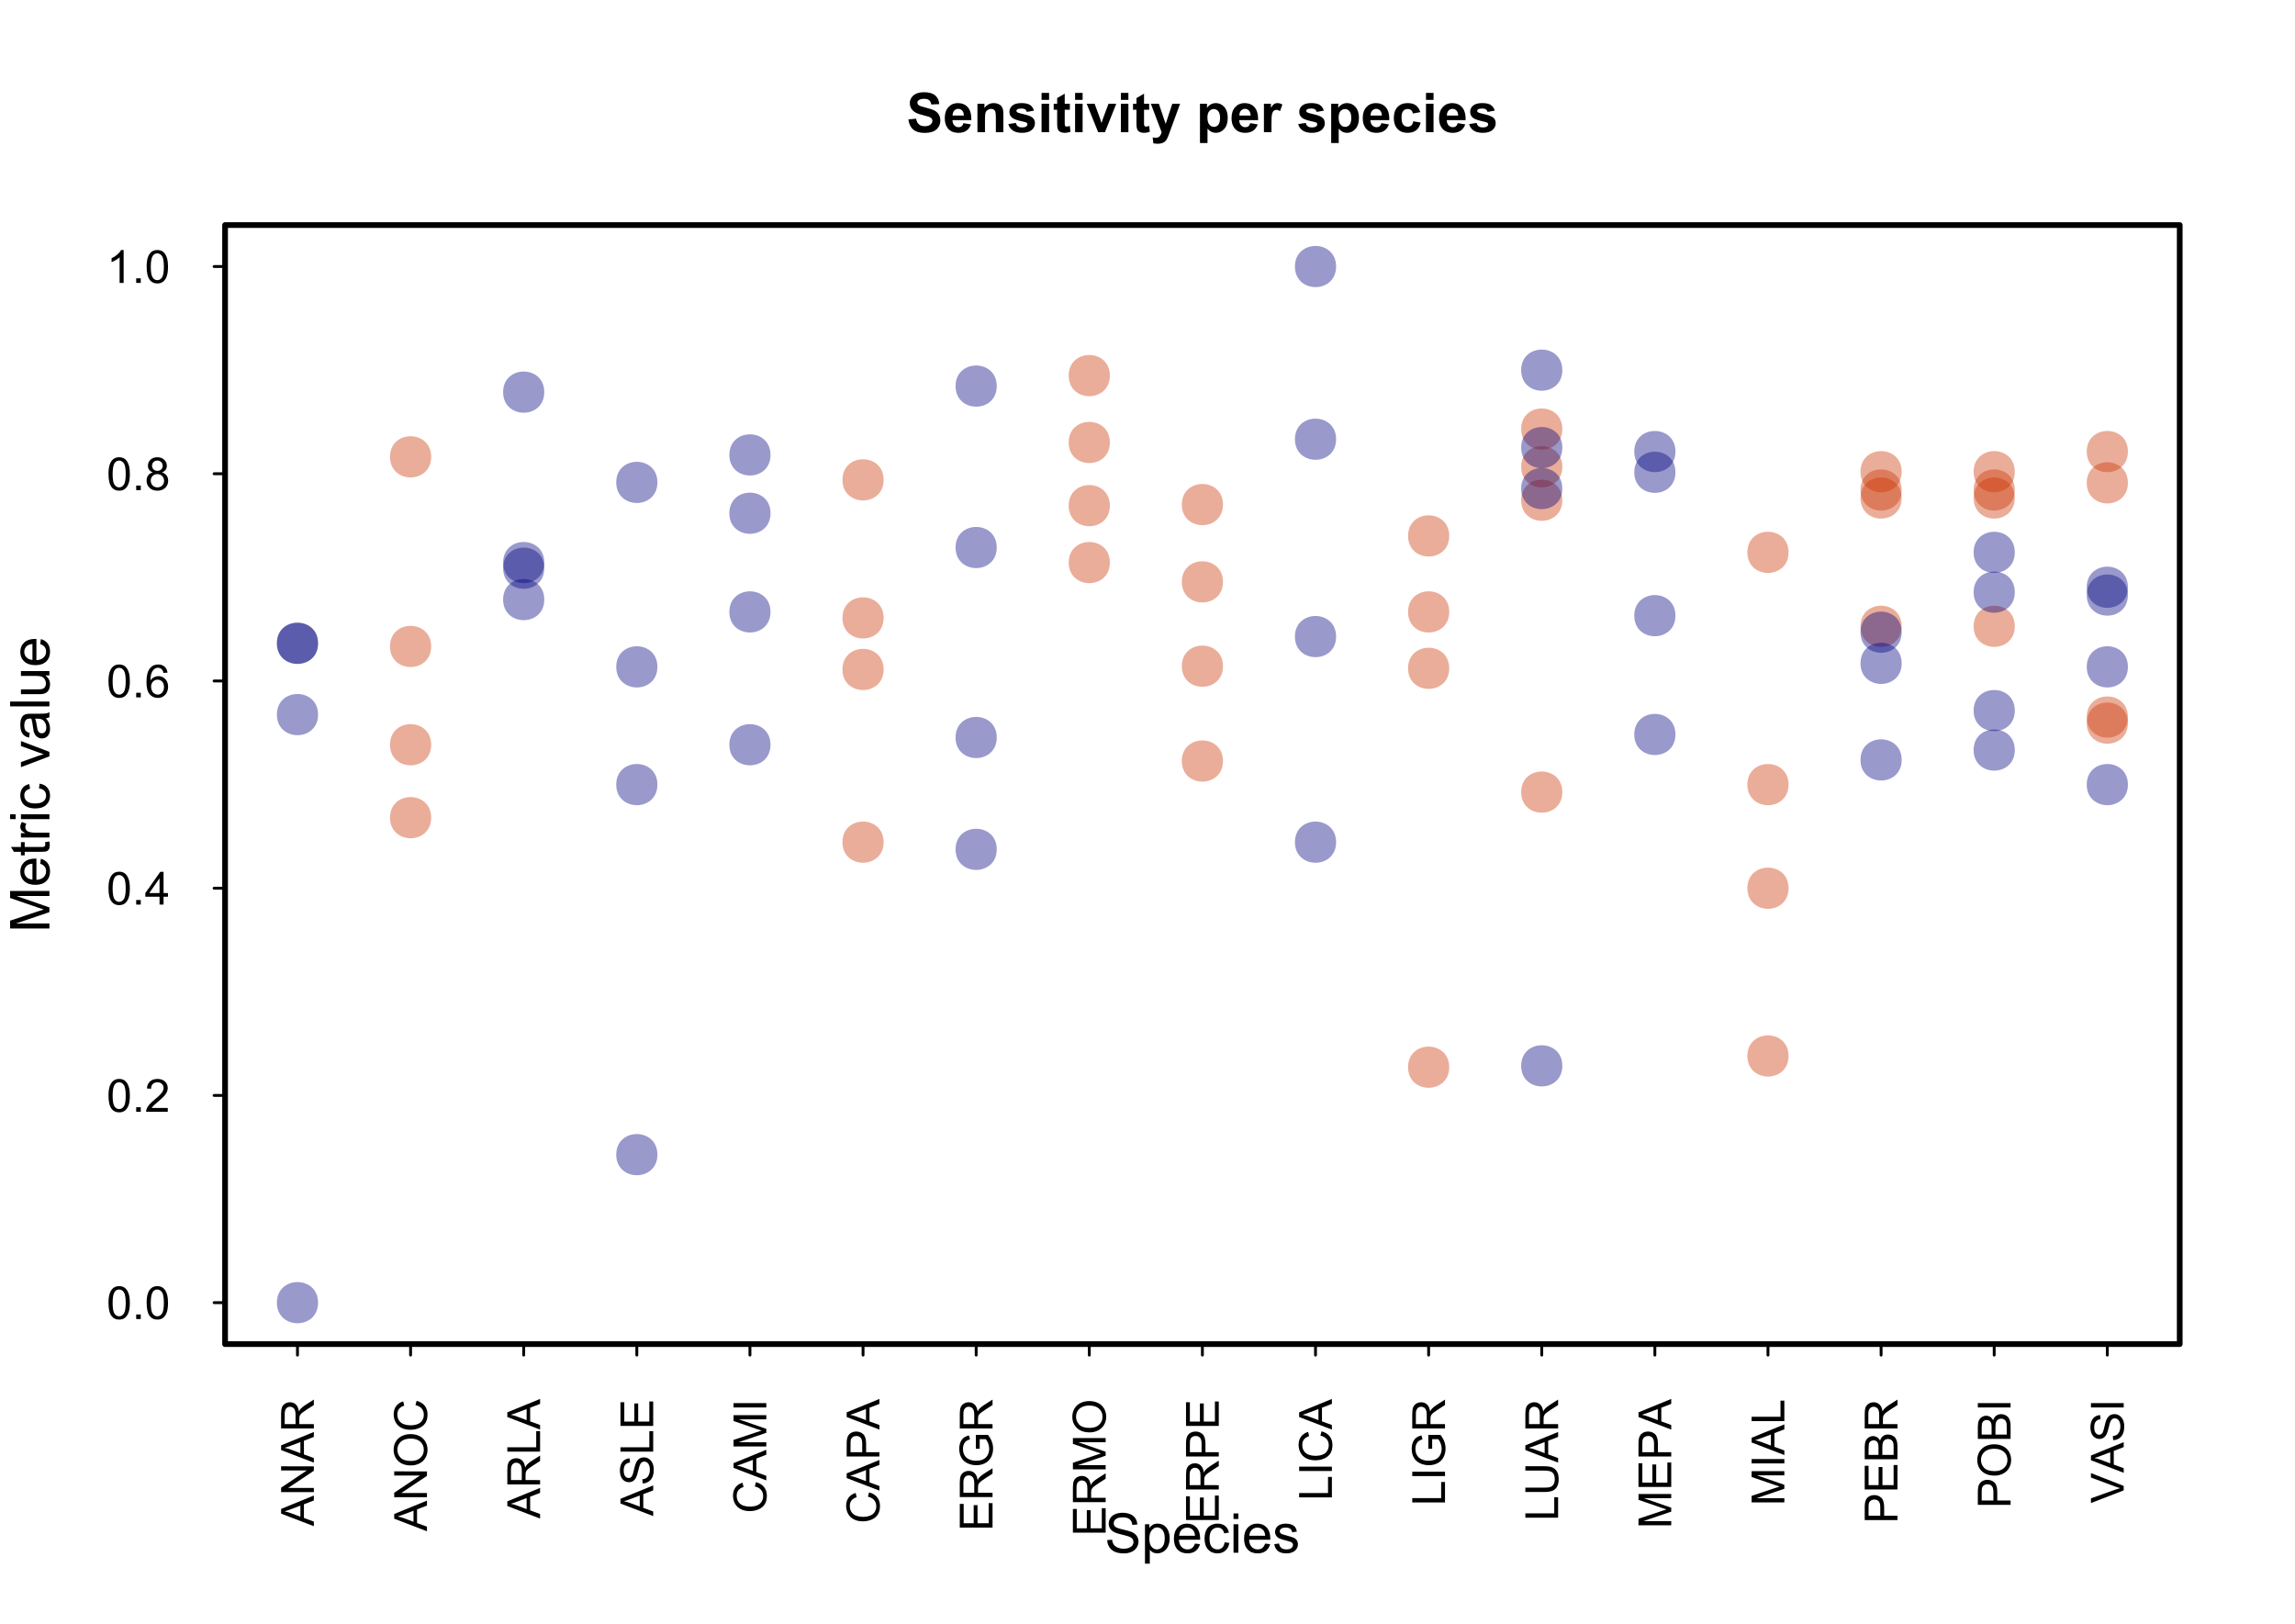 <?xml version="1.0" encoding="UTF-8"?>
<svg xmlns="http://www.w3.org/2000/svg" xmlns:xlink="http://www.w3.org/1999/xlink" width="602pt" height="426pt" viewBox="0 0 602 426" version="1.1">
<defs>
<g>
<symbol overflow="visible" id="glyph0-0">
<path style="stroke:none;" d="M 1.801 0 L 1.801 -9 L 9 -9 L 9 0 Z M 2.023 -0.227 L 8.773 -0.227 L 8.773 -8.773 L 2.023 -8.773 Z M 2.023 -0.227 "/>
</symbol>
<symbol overflow="visible" id="glyph0-1">
<path style="stroke:none;" d="M 0.52 -3.355 L 2.547 -3.551 C 2.664 -2.871 2.91 -2.371 3.285 -2.051 C 3.656 -1.73 4.16 -1.57 4.797 -1.574 C 5.465 -1.57 5.969 -1.711 6.309 -2 C 6.648 -2.281 6.82 -2.613 6.82 -2.996 C 6.82 -3.234 6.746 -3.441 6.605 -3.617 C 6.457 -3.785 6.207 -3.934 5.855 -4.062 C 5.609 -4.145 5.055 -4.297 4.191 -4.516 C 3.07 -4.789 2.289 -5.129 1.844 -5.535 C 1.207 -6.098 0.891 -6.789 0.895 -7.609 C 0.891 -8.129 1.039 -8.617 1.34 -9.078 C 1.633 -9.531 2.062 -9.883 2.625 -10.125 C 3.184 -10.363 3.859 -10.48 4.656 -10.484 C 5.945 -10.48 6.918 -10.199 7.574 -9.633 C 8.227 -9.062 8.57 -8.305 8.605 -7.363 L 6.523 -7.27 C 6.43 -7.797 6.238 -8.18 5.949 -8.414 C 5.652 -8.645 5.215 -8.758 4.633 -8.762 C 4.027 -8.758 3.555 -8.633 3.215 -8.387 C 2.992 -8.223 2.883 -8.012 2.883 -7.75 C 2.883 -7.504 2.984 -7.293 3.191 -7.121 C 3.453 -6.898 4.09 -6.672 5.105 -6.434 C 6.113 -6.191 6.863 -5.941 7.352 -5.691 C 7.832 -5.434 8.211 -5.086 8.488 -4.645 C 8.762 -4.199 8.898 -3.652 8.902 -3.004 C 8.898 -2.41 8.734 -1.855 8.41 -1.344 C 8.078 -0.824 7.613 -0.441 7.016 -0.191 C 6.414 0.059 5.668 0.18 4.773 0.184 C 3.469 0.18 2.469 -0.117 1.77 -0.719 C 1.07 -1.32 0.652 -2.199 0.52 -3.355 Z M 0.52 -3.355 "/>
</symbol>
<symbol overflow="visible" id="glyph0-2">
<path style="stroke:none;" d="M 5.359 -2.375 L 7.328 -2.047 C 7.07 -1.32 6.668 -0.773 6.125 -0.398 C 5.578 -0.023 4.898 0.164 4.078 0.168 C 2.777 0.164 1.816 -0.258 1.195 -1.105 C 0.703 -1.781 0.457 -2.637 0.457 -3.676 C 0.457 -4.91 0.777 -5.883 1.426 -6.586 C 2.07 -7.285 2.891 -7.633 3.883 -7.637 C 4.988 -7.633 5.863 -7.266 6.508 -6.535 C 7.148 -5.797 7.457 -4.676 7.434 -3.164 L 2.48 -3.164 C 2.492 -2.578 2.652 -2.121 2.961 -1.797 C 3.262 -1.469 3.641 -1.305 4.098 -1.309 C 4.402 -1.305 4.664 -1.391 4.879 -1.559 C 5.086 -1.727 5.246 -1.996 5.359 -2.375 Z M 5.469 -4.375 C 5.453 -4.941 5.309 -5.375 5.027 -5.676 C 4.746 -5.973 4.402 -6.121 4 -6.125 C 3.566 -6.121 3.211 -5.965 2.934 -5.652 C 2.648 -5.336 2.508 -4.91 2.516 -4.375 Z M 5.469 -4.375 "/>
</symbol>
<symbol overflow="visible" id="glyph0-3">
<path style="stroke:none;" d="M 7.824 0 L 5.852 0 L 5.852 -3.812 C 5.848 -4.613 5.805 -5.133 5.723 -5.375 C 5.637 -5.609 5.5 -5.793 5.312 -5.926 C 5.121 -6.055 4.891 -6.121 4.625 -6.125 C 4.281 -6.121 3.977 -6.027 3.703 -5.844 C 3.43 -5.652 3.242 -5.406 3.145 -5.098 C 3.043 -4.785 2.992 -4.211 2.996 -3.383 L 2.996 0 L 1.02 0 L 1.02 -7.469 L 2.855 -7.469 L 2.855 -6.371 C 3.504 -7.211 4.324 -7.633 5.316 -7.637 C 5.746 -7.633 6.145 -7.555 6.508 -7.398 C 6.867 -7.238 7.141 -7.039 7.328 -6.797 C 7.512 -6.555 7.641 -6.277 7.715 -5.969 C 7.785 -5.656 7.82 -5.215 7.824 -4.641 Z M 7.824 0 "/>
</symbol>
<symbol overflow="visible" id="glyph0-4">
<path style="stroke:none;" d="M 0.336 -2.129 L 2.32 -2.434 C 2.402 -2.043 2.57 -1.75 2.832 -1.555 C 3.086 -1.352 3.449 -1.254 3.918 -1.258 C 4.426 -1.254 4.809 -1.348 5.07 -1.539 C 5.238 -1.668 5.324 -1.844 5.328 -2.066 C 5.324 -2.215 5.277 -2.34 5.188 -2.441 C 5.086 -2.531 4.867 -2.617 4.527 -2.699 C 2.93 -3.047 1.918 -3.367 1.496 -3.664 C 0.902 -4.062 0.609 -4.625 0.613 -5.344 C 0.609 -5.988 0.863 -6.531 1.379 -6.973 C 1.887 -7.414 2.68 -7.633 3.754 -7.637 C 4.773 -7.633 5.531 -7.469 6.031 -7.137 C 6.523 -6.801 6.867 -6.309 7.059 -5.66 L 5.195 -5.316 C 5.113 -5.602 4.961 -5.824 4.742 -5.98 C 4.516 -6.133 4.199 -6.211 3.789 -6.215 C 3.266 -6.211 2.895 -6.137 2.672 -5.996 C 2.52 -5.891 2.441 -5.758 2.445 -5.598 C 2.441 -5.453 2.508 -5.336 2.645 -5.238 C 2.816 -5.105 3.434 -4.918 4.488 -4.684 C 5.539 -4.441 6.273 -4.148 6.695 -3.805 C 7.105 -3.449 7.312 -2.961 7.312 -2.336 C 7.312 -1.648 7.023 -1.059 6.453 -0.57 C 5.879 -0.078 5.035 0.164 3.918 0.168 C 2.898 0.164 2.094 -0.039 1.5 -0.449 C 0.906 -0.859 0.516 -1.418 0.336 -2.129 Z M 0.336 -2.129 "/>
</symbol>
<symbol overflow="visible" id="glyph0-5">
<path style="stroke:none;" d="M 1.035 -8.48 L 1.035 -10.309 L 3.008 -10.309 L 3.008 -8.48 Z M 1.035 0 L 1.035 -7.469 L 3.008 -7.469 L 3.008 0 Z M 1.035 0 "/>
</symbol>
<symbol overflow="visible" id="glyph0-6">
<path style="stroke:none;" d="M 4.457 -7.469 L 4.457 -5.891 L 3.109 -5.891 L 3.109 -2.883 C 3.105 -2.273 3.117 -1.918 3.145 -1.816 C 3.168 -1.715 3.227 -1.629 3.32 -1.566 C 3.41 -1.496 3.523 -1.465 3.656 -1.469 C 3.836 -1.465 4.098 -1.527 4.449 -1.66 L 4.621 -0.125 C 4.156 0.07 3.637 0.164 3.059 0.168 C 2.699 0.164 2.375 0.105 2.094 -0.012 C 1.805 -0.129 1.598 -0.281 1.465 -0.473 C 1.332 -0.66 1.238 -0.918 1.188 -1.246 C 1.145 -1.473 1.125 -1.938 1.125 -2.637 L 1.125 -5.891 L 0.219 -5.891 L 0.219 -7.469 L 1.125 -7.469 L 1.125 -8.949 L 3.109 -10.105 L 3.109 -7.469 Z M 4.457 -7.469 "/>
</symbol>
<symbol overflow="visible" id="glyph0-7">
<path style="stroke:none;" d="M 3.086 0 L 0.078 -7.469 L 2.152 -7.469 L 3.559 -3.656 L 3.965 -2.383 C 4.07 -2.703 4.137 -2.918 4.168 -3.023 C 4.23 -3.234 4.301 -3.445 4.379 -3.656 L 5.801 -7.469 L 7.832 -7.469 L 4.867 0 Z M 3.086 0 "/>
</symbol>
<symbol overflow="visible" id="glyph0-8">
<path style="stroke:none;" d="M 0.098 -7.469 L 2.199 -7.469 L 3.988 -2.164 L 5.73 -7.469 L 7.777 -7.469 L 5.141 -0.281 L 4.668 1.02 C 4.492 1.453 4.328 1.785 4.172 2.016 C 4.016 2.246 3.832 2.434 3.629 2.578 C 3.422 2.719 3.172 2.828 2.879 2.91 C 2.578 2.988 2.242 3.027 1.871 3.031 C 1.488 3.027 1.117 2.988 0.754 2.91 L 0.578 1.363 C 0.883 1.422 1.16 1.453 1.414 1.457 C 1.867 1.453 2.207 1.316 2.43 1.051 C 2.648 0.777 2.816 0.434 2.938 0.02 Z M 0.098 -7.469 "/>
</symbol>
<symbol overflow="visible" id="glyph0-9">
<path style="stroke:none;" d=""/>
</symbol>
<symbol overflow="visible" id="glyph0-10">
<path style="stroke:none;" d="M 0.977 -7.469 L 2.82 -7.469 L 2.82 -6.371 C 3.055 -6.742 3.379 -7.047 3.789 -7.285 C 4.195 -7.516 4.648 -7.633 5.148 -7.637 C 6.012 -7.633 6.746 -7.293 7.355 -6.617 C 7.957 -5.934 8.262 -4.988 8.262 -3.777 C 8.262 -2.527 7.957 -1.559 7.348 -0.867 C 6.738 -0.18 6 0.164 5.133 0.168 C 4.719 0.164 4.344 0.086 4.012 -0.078 C 3.672 -0.238 3.32 -0.52 2.953 -0.922 L 2.953 2.84 L 0.977 2.84 Z M 2.934 -3.859 C 2.93 -3.02 3.094 -2.398 3.43 -2 C 3.758 -1.594 4.164 -1.395 4.648 -1.398 C 5.102 -1.395 5.484 -1.578 5.793 -1.949 C 6.094 -2.316 6.246 -2.922 6.25 -3.762 C 6.246 -4.543 6.09 -5.121 5.777 -5.504 C 5.465 -5.879 5.074 -6.07 4.613 -6.074 C 4.125 -6.07 3.727 -5.883 3.41 -5.516 C 3.09 -5.141 2.93 -4.59 2.934 -3.859 Z M 2.934 -3.859 "/>
</symbol>
<symbol overflow="visible" id="glyph0-11">
<path style="stroke:none;" d="M 2.926 0 L 0.949 0 L 0.949 -7.469 L 2.785 -7.469 L 2.785 -6.406 C 3.094 -6.902 3.375 -7.234 3.629 -7.395 C 3.879 -7.555 4.164 -7.633 4.484 -7.637 C 4.93 -7.633 5.363 -7.508 5.785 -7.262 L 5.176 -5.539 C 4.84 -5.75 4.531 -5.859 4.246 -5.863 C 3.969 -5.859 3.734 -5.781 3.543 -5.633 C 3.348 -5.477 3.195 -5.203 3.09 -4.809 C 2.977 -4.406 2.922 -3.57 2.926 -2.305 Z M 2.926 0 "/>
</symbol>
<symbol overflow="visible" id="glyph0-12">
<path style="stroke:none;" d="M 7.543 -5.258 L 5.598 -4.906 C 5.527 -5.293 5.379 -5.586 5.148 -5.785 C 4.914 -5.98 4.613 -6.082 4.246 -6.082 C 3.75 -6.082 3.355 -5.91 3.066 -5.57 C 2.77 -5.23 2.625 -4.664 2.629 -3.867 C 2.625 -2.98 2.773 -2.352 3.074 -1.988 C 3.371 -1.621 3.77 -1.441 4.273 -1.441 C 4.645 -1.441 4.953 -1.547 5.195 -1.762 C 5.434 -1.973 5.602 -2.34 5.703 -2.863 L 7.645 -2.531 C 7.438 -1.641 7.051 -0.965 6.48 -0.512 C 5.91 -0.059 5.145 0.164 4.184 0.168 C 3.09 0.164 2.219 -0.176 1.57 -0.863 C 0.922 -1.551 0.598 -2.508 0.598 -3.727 C 0.598 -4.957 0.922 -5.914 1.574 -6.605 C 2.223 -7.289 3.105 -7.633 4.219 -7.637 C 5.125 -7.633 5.848 -7.438 6.387 -7.047 C 6.922 -6.652 7.305 -6.055 7.543 -5.258 Z M 7.543 -5.258 "/>
</symbol>
<symbol overflow="visible" id="glyph1-0">
<path style="stroke:none;" d="M 1.801 0 L 1.801 -9 L 9 -9 L 9 0 Z M 2.023 -0.227 L 8.773 -0.227 L 8.773 -8.773 L 2.023 -8.773 Z M 2.023 -0.227 "/>
</symbol>
<symbol overflow="visible" id="glyph1-1">
<path style="stroke:none;" d="M 0.648 -3.312 L 1.934 -3.426 C 1.992 -2.906 2.133 -2.484 2.355 -2.156 C 2.578 -1.824 2.922 -1.555 3.395 -1.352 C 3.859 -1.145 4.387 -1.043 4.977 -1.047 C 5.492 -1.043 5.953 -1.121 6.355 -1.277 C 6.75 -1.434 7.047 -1.645 7.246 -1.914 C 7.438 -2.184 7.535 -2.477 7.539 -2.797 C 7.535 -3.117 7.441 -3.402 7.258 -3.645 C 7.066 -3.887 6.758 -4.09 6.328 -4.254 C 6.051 -4.359 5.438 -4.523 4.492 -4.754 C 3.543 -4.98 2.879 -5.195 2.504 -5.398 C 2.008 -5.652 1.641 -5.973 1.402 -6.359 C 1.156 -6.738 1.035 -7.168 1.039 -7.645 C 1.035 -8.16 1.184 -8.645 1.48 -9.102 C 1.773 -9.551 2.207 -9.895 2.777 -10.133 C 3.344 -10.363 3.973 -10.48 4.668 -10.484 C 5.43 -10.48 6.105 -10.359 6.691 -10.113 C 7.273 -9.867 7.719 -9.504 8.035 -9.027 C 8.348 -8.547 8.52 -8.004 8.543 -7.402 L 7.234 -7.305 C 7.16 -7.953 6.922 -8.445 6.52 -8.781 C 6.113 -9.113 5.516 -9.281 4.727 -9.281 C 3.898 -9.281 3.297 -9.129 2.922 -8.828 C 2.543 -8.523 2.355 -8.16 2.355 -7.734 C 2.355 -7.363 2.488 -7.059 2.758 -6.82 C 3.016 -6.578 3.699 -6.332 4.812 -6.086 C 5.918 -5.832 6.68 -5.613 7.094 -5.43 C 7.691 -5.148 8.133 -4.797 8.422 -4.375 C 8.703 -3.949 8.848 -3.461 8.852 -2.91 C 8.848 -2.359 8.691 -1.844 8.379 -1.359 C 8.066 -0.875 7.613 -0.496 7.027 -0.227 C 6.434 0.043 5.773 0.176 5.043 0.176 C 4.105 0.176 3.324 0.043 2.695 -0.23 C 2.062 -0.5 1.566 -0.91 1.211 -1.457 C 0.852 -2 0.664 -2.617 0.648 -3.312 Z M 0.648 -3.312 "/>
</symbol>
<symbol overflow="visible" id="glyph1-2">
<path style="stroke:none;" d="M 0.949 2.863 L 0.949 -7.469 L 2.102 -7.469 L 2.102 -6.496 C 2.371 -6.875 2.68 -7.16 3.023 -7.352 C 3.363 -7.539 3.777 -7.633 4.27 -7.637 C 4.902 -7.633 5.465 -7.469 5.953 -7.145 C 6.441 -6.812 6.809 -6.352 7.059 -5.754 C 7.305 -5.156 7.43 -4.5 7.434 -3.789 C 7.43 -3.023 7.293 -2.336 7.02 -1.727 C 6.746 -1.113 6.348 -0.645 5.824 -0.32 C 5.301 0.004 4.75 0.164 4.176 0.168 C 3.75 0.164 3.371 0.078 3.039 -0.098 C 2.703 -0.273 2.43 -0.5 2.215 -0.773 L 2.215 2.863 Z M 2.094 -3.691 C 2.09 -2.73 2.285 -2.02 2.676 -1.559 C 3.062 -1.098 3.535 -0.867 4.094 -0.871 C 4.652 -0.867 5.133 -1.105 5.535 -1.586 C 5.934 -2.059 6.133 -2.797 6.137 -3.797 C 6.133 -4.746 5.938 -5.457 5.551 -5.934 C 5.156 -6.406 4.691 -6.645 4.148 -6.645 C 3.609 -6.645 3.129 -6.391 2.715 -5.887 C 2.297 -5.383 2.09 -4.652 2.094 -3.691 Z M 2.094 -3.691 "/>
</symbol>
<symbol overflow="visible" id="glyph1-3">
<path style="stroke:none;" d="M 6.062 -2.406 L 7.367 -2.242 C 7.156 -1.477 6.777 -0.883 6.223 -0.465 C 5.664 -0.043 4.949 0.164 4.086 0.168 C 2.988 0.164 2.121 -0.168 1.484 -0.84 C 0.844 -1.508 0.527 -2.453 0.527 -3.672 C 0.527 -4.926 0.848 -5.898 1.496 -6.594 C 2.141 -7.285 2.98 -7.633 4.016 -7.637 C 5.008 -7.633 5.824 -7.293 6.461 -6.617 C 7.09 -5.934 7.406 -4.977 7.41 -3.746 C 7.406 -3.668 7.402 -3.559 7.402 -3.41 L 1.836 -3.41 C 1.879 -2.59 2.113 -1.961 2.531 -1.523 C 2.945 -1.086 3.465 -0.867 4.094 -0.871 C 4.555 -0.867 4.949 -0.988 5.281 -1.234 C 5.605 -1.477 5.867 -1.867 6.062 -2.406 Z M 1.906 -4.449 L 6.074 -4.449 C 6.016 -5.074 5.855 -5.547 5.598 -5.863 C 5.191 -6.348 4.668 -6.59 4.027 -6.594 C 3.441 -6.59 2.953 -6.398 2.562 -6.012 C 2.164 -5.621 1.945 -5.098 1.906 -4.449 Z M 1.906 -4.449 "/>
</symbol>
<symbol overflow="visible" id="glyph1-4">
<path style="stroke:none;" d="M 5.82 -2.734 L 7.066 -2.574 C 6.93 -1.711 6.582 -1.039 6.023 -0.559 C 5.461 -0.074 4.77 0.164 3.957 0.168 C 2.934 0.164 2.113 -0.168 1.492 -0.832 C 0.871 -1.5 0.562 -2.457 0.562 -3.707 C 0.562 -4.508 0.695 -5.211 0.961 -5.82 C 1.227 -6.422 1.633 -6.879 2.184 -7.184 C 2.727 -7.484 3.32 -7.633 3.965 -7.637 C 4.773 -7.633 5.438 -7.43 5.957 -7.02 C 6.469 -6.609 6.797 -6.027 6.945 -5.273 L 5.715 -5.082 C 5.594 -5.582 5.387 -5.961 5.094 -6.215 C 4.793 -6.465 4.434 -6.59 4.016 -6.594 C 3.375 -6.59 2.859 -6.363 2.461 -5.906 C 2.062 -5.449 1.863 -4.727 1.863 -3.742 C 1.863 -2.734 2.055 -2.004 2.438 -1.551 C 2.82 -1.094 3.32 -0.867 3.945 -0.871 C 4.438 -0.867 4.852 -1.02 5.188 -1.328 C 5.516 -1.629 5.727 -2.098 5.82 -2.734 Z M 5.82 -2.734 "/>
</symbol>
<symbol overflow="visible" id="glyph1-5">
<path style="stroke:none;" d="M 0.957 -8.852 L 0.957 -10.309 L 2.223 -10.309 L 2.223 -8.852 Z M 0.957 0 L 0.957 -7.469 L 2.223 -7.469 L 2.223 0 Z M 0.957 0 "/>
</symbol>
<symbol overflow="visible" id="glyph1-6">
<path style="stroke:none;" d="M 0.441 -2.23 L 1.695 -2.426 C 1.762 -1.922 1.957 -1.535 2.281 -1.27 C 2.598 -1 3.047 -0.867 3.629 -0.871 C 4.207 -0.867 4.641 -0.984 4.922 -1.227 C 5.203 -1.461 5.344 -1.738 5.344 -2.059 C 5.344 -2.34 5.219 -2.566 4.973 -2.734 C 4.797 -2.844 4.363 -2.988 3.676 -3.164 C 2.746 -3.398 2.105 -3.598 1.746 -3.77 C 1.387 -3.938 1.113 -4.176 0.93 -4.48 C 0.742 -4.781 0.648 -5.117 0.652 -5.484 C 0.648 -5.816 0.727 -6.125 0.879 -6.41 C 1.031 -6.691 1.238 -6.926 1.504 -7.117 C 1.699 -7.258 1.969 -7.379 2.309 -7.484 C 2.648 -7.582 3.012 -7.633 3.402 -7.637 C 3.984 -7.633 4.5 -7.551 4.945 -7.383 C 5.387 -7.211 5.711 -6.98 5.926 -6.695 C 6.133 -6.406 6.281 -6.02 6.363 -5.539 L 5.125 -5.371 C 5.066 -5.754 4.902 -6.055 4.637 -6.27 C 4.363 -6.484 3.984 -6.59 3.496 -6.594 C 2.91 -6.59 2.496 -6.496 2.25 -6.305 C 2 -6.113 1.875 -5.887 1.879 -5.633 C 1.875 -5.465 1.926 -5.316 2.031 -5.188 C 2.133 -5.047 2.293 -4.938 2.516 -4.852 C 2.641 -4.805 3.016 -4.695 3.637 -4.527 C 4.527 -4.285 5.152 -4.09 5.508 -3.938 C 5.859 -3.785 6.137 -3.562 6.34 -3.273 C 6.543 -2.98 6.645 -2.621 6.645 -2.195 C 6.645 -1.77 6.52 -1.371 6.273 -1 C 6.027 -0.625 5.672 -0.336 5.211 -0.137 C 4.742 0.066 4.219 0.164 3.637 0.168 C 2.664 0.164 1.922 -0.035 1.414 -0.434 C 0.902 -0.836 0.578 -1.434 0.441 -2.23 Z M 0.441 -2.23 "/>
</symbol>
<symbol overflow="visible" id="glyph2-0">
<path style="stroke:none;" d="M 0 -1.801 L -9 -1.801 L -9 -9 L 0 -9 Z M -0.227 -2.023 L -0.227 -8.773 L -8.773 -8.773 L -8.773 -2.023 Z M -0.227 -2.023 "/>
</symbol>
<symbol overflow="visible" id="glyph2-1">
<path style="stroke:none;" d="M 0 -1.07 L -10.309 -1.07 L -10.309 -3.121 L -3.008 -5.562 C -2.324 -5.781 -1.816 -5.945 -1.484 -6.055 C -1.855 -6.168 -2.406 -6.352 -3.137 -6.602 L -10.309 -9.07 L -10.309 -10.906 L 0 -10.906 L 0 -9.59 L -8.629 -9.59 L 0 -6.594 L 0 -5.363 L -8.773 -2.383 L 0 -2.383 Z M 0 -1.07 "/>
</symbol>
<symbol overflow="visible" id="glyph2-2">
<path style="stroke:none;" d="M -2.406 -6.062 L -2.242 -7.367 C -1.477 -7.156 -0.883 -6.777 -0.465 -6.223 C -0.043 -5.664 0.164 -4.949 0.168 -4.086 C 0.164 -2.988 -0.168 -2.121 -0.84 -1.484 C -1.508 -0.844 -2.453 -0.527 -3.672 -0.527 C -4.926 -0.527 -5.898 -0.848 -6.594 -1.496 C -7.285 -2.141 -7.633 -2.98 -7.637 -4.016 C -7.633 -5.008 -7.293 -5.824 -6.617 -6.461 C -5.934 -7.09 -4.977 -7.406 -3.746 -7.41 C -3.668 -7.406 -3.559 -7.402 -3.41 -7.402 L -3.41 -1.836 C -2.59 -1.879 -1.961 -2.113 -1.523 -2.531 C -1.086 -2.945 -0.867 -3.465 -0.871 -4.094 C -0.867 -4.555 -0.988 -4.949 -1.234 -5.281 C -1.477 -5.605 -1.867 -5.867 -2.406 -6.062 Z M -4.449 -1.906 L -4.449 -6.074 C -5.074 -6.016 -5.547 -5.855 -5.863 -5.598 C -6.348 -5.191 -6.59 -4.668 -6.594 -4.027 C -6.59 -3.441 -6.398 -2.953 -6.012 -2.562 C -5.621 -2.164 -5.098 -1.945 -4.449 -1.906 Z M -4.449 -1.906 "/>
</symbol>
<symbol overflow="visible" id="glyph2-3">
<path style="stroke:none;" d="M -1.133 -3.711 L -0.016 -3.895 C 0.059 -3.535 0.094 -3.215 0.098 -2.938 C 0.094 -2.477 0.023 -2.121 -0.117 -1.871 C -0.262 -1.613 -0.453 -1.438 -0.691 -1.336 C -0.926 -1.23 -1.422 -1.176 -2.188 -1.18 L -6.484 -1.18 L -6.484 -0.254 L -7.469 -0.254 L -7.469 -1.18 L -9.316 -1.18 L -10.074 -2.441 L -7.469 -2.441 L -7.469 -3.711 L -6.484 -3.711 L -6.484 -2.441 L -2.117 -2.441 C -1.75 -2.438 -1.52 -2.461 -1.418 -2.508 C -1.316 -2.551 -1.234 -2.621 -1.172 -2.723 C -1.109 -2.82 -1.078 -2.965 -1.082 -3.156 C -1.078 -3.293 -1.094 -3.477 -1.133 -3.711 Z M -1.133 -3.711 "/>
</symbol>
<symbol overflow="visible" id="glyph2-4">
<path style="stroke:none;" d="M 0 -0.934 L -7.469 -0.934 L -7.469 -2.074 L -6.336 -2.074 C -6.859 -2.363 -7.211 -2.629 -7.383 -2.879 C -7.551 -3.121 -7.633 -3.395 -7.637 -3.691 C -7.633 -4.117 -7.496 -4.551 -7.227 -4.992 L -6.055 -4.555 C -6.234 -4.242 -6.328 -3.934 -6.328 -3.629 C -6.328 -3.348 -6.242 -3.102 -6.078 -2.883 C -5.906 -2.66 -5.676 -2.5 -5.387 -2.41 C -4.934 -2.266 -4.441 -2.195 -3.91 -2.199 L 0 -2.199 Z M 0 -0.934 "/>
</symbol>
<symbol overflow="visible" id="glyph2-5">
<path style="stroke:none;" d="M -8.852 -0.957 L -10.309 -0.957 L -10.309 -2.223 L -8.852 -2.223 Z M 0 -0.957 L -7.469 -0.957 L -7.469 -2.223 L 0 -2.223 Z M 0 -0.957 "/>
</symbol>
<symbol overflow="visible" id="glyph2-6">
<path style="stroke:none;" d="M -2.734 -5.82 L -2.574 -7.066 C -1.711 -6.93 -1.039 -6.582 -0.559 -6.023 C -0.074 -5.461 0.164 -4.77 0.168 -3.957 C 0.164 -2.934 -0.168 -2.113 -0.832 -1.492 C -1.5 -0.871 -2.457 -0.562 -3.707 -0.562 C -4.508 -0.562 -5.211 -0.695 -5.82 -0.961 C -6.422 -1.227 -6.879 -1.633 -7.184 -2.184 C -7.484 -2.727 -7.633 -3.32 -7.637 -3.965 C -7.633 -4.773 -7.43 -5.438 -7.02 -5.957 C -6.609 -6.469 -6.027 -6.797 -5.273 -6.945 L -5.082 -5.715 C -5.582 -5.594 -5.961 -5.387 -6.215 -5.094 C -6.465 -4.793 -6.59 -4.434 -6.594 -4.016 C -6.59 -3.375 -6.363 -2.859 -5.906 -2.461 C -5.449 -2.062 -4.727 -1.863 -3.742 -1.863 C -2.734 -1.863 -2.004 -2.055 -1.551 -2.438 C -1.094 -2.82 -0.867 -3.32 -0.871 -3.945 C -0.867 -4.438 -1.02 -4.852 -1.328 -5.188 C -1.629 -5.516 -2.098 -5.727 -2.734 -5.82 Z M -2.734 -5.82 "/>
</symbol>
<symbol overflow="visible" id="glyph2-7">
<path style="stroke:none;" d=""/>
</symbol>
<symbol overflow="visible" id="glyph2-8">
<path style="stroke:none;" d="M 0 -3.023 L -7.469 -0.184 L -7.469 -1.52 L -2.996 -3.121 C -2.508 -3.293 -2.008 -3.453 -1.492 -3.602 C -1.883 -3.711 -2.355 -3.867 -2.91 -4.07 L -7.469 -5.73 L -7.469 -7.031 L 0 -4.203 Z M 0 -3.023 "/>
</symbol>
<symbol overflow="visible" id="glyph2-9">
<path style="stroke:none;" d="M -0.922 -5.82 C -0.52 -5.348 -0.238 -4.898 -0.078 -4.465 C 0.086 -4.031 0.164 -3.566 0.168 -3.074 C 0.164 -2.25 -0.035 -1.617 -0.434 -1.18 C -0.832 -0.734 -1.344 -0.516 -1.969 -0.52 C -2.332 -0.516 -2.664 -0.598 -2.969 -0.77 C -3.27 -0.934 -3.512 -1.152 -3.699 -1.422 C -3.879 -1.691 -4.02 -1.996 -4.113 -2.336 C -4.176 -2.582 -4.238 -2.957 -4.305 -3.461 C -4.422 -4.48 -4.566 -5.23 -4.738 -5.715 C -4.91 -5.715 -5.02 -5.719 -5.07 -5.723 C -5.582 -5.719 -5.945 -5.598 -6.16 -5.363 C -6.441 -5.035 -6.586 -4.555 -6.59 -3.922 C -6.586 -3.324 -6.48 -2.887 -6.273 -2.605 C -6.062 -2.32 -5.695 -2.109 -5.168 -1.977 L -5.336 -0.738 C -5.863 -0.848 -6.293 -1.031 -6.621 -1.293 C -6.945 -1.547 -7.195 -1.918 -7.371 -2.41 C -7.547 -2.895 -7.633 -3.461 -7.637 -4.105 C -7.633 -4.742 -7.559 -5.262 -7.41 -5.66 C -7.258 -6.059 -7.07 -6.352 -6.844 -6.539 C -6.617 -6.727 -6.328 -6.855 -5.984 -6.934 C -5.766 -6.973 -5.379 -6.996 -4.816 -6.996 L -3.129 -6.996 C -1.949 -6.996 -1.203 -7.02 -0.895 -7.074 C -0.582 -7.125 -0.285 -7.234 0 -7.398 L 0 -6.074 C -0.262 -5.941 -0.566 -5.855 -0.922 -5.82 Z M -3.746 -5.715 C -3.555 -5.254 -3.398 -4.566 -3.27 -3.648 C -3.191 -3.125 -3.105 -2.758 -3.016 -2.543 C -2.918 -2.328 -2.781 -2.16 -2.605 -2.047 C -2.422 -1.926 -2.223 -1.867 -2.004 -1.871 C -1.664 -1.867 -1.383 -1.996 -1.16 -2.254 C -0.934 -2.508 -0.82 -2.883 -0.824 -3.375 C -0.82 -3.859 -0.926 -4.293 -1.141 -4.676 C -1.352 -5.055 -1.645 -5.332 -2.02 -5.512 C -2.301 -5.645 -2.723 -5.711 -3.285 -5.715 Z M -3.746 -5.715 "/>
</symbol>
<symbol overflow="visible" id="glyph2-10">
<path style="stroke:none;" d="M 0 -0.922 L -10.309 -0.922 L -10.309 -2.188 L 0 -2.188 Z M 0 -0.922 "/>
</symbol>
<symbol overflow="visible" id="glyph2-11">
<path style="stroke:none;" d="M 0 -5.844 L -1.098 -5.844 C -0.254 -5.258 0.164 -4.469 0.168 -3.473 C 0.164 -3.031 0.082 -2.621 -0.082 -2.238 C -0.25 -1.855 -0.461 -1.57 -0.719 -1.387 C -0.973 -1.199 -1.285 -1.07 -1.66 -1 C -1.902 -0.945 -2.297 -0.918 -2.84 -0.922 L -7.469 -0.922 L -7.469 -2.188 L -3.324 -2.188 C -2.66 -2.184 -2.215 -2.211 -1.988 -2.266 C -1.652 -2.34 -1.395 -2.508 -1.207 -2.77 C -1.016 -3.023 -0.918 -3.344 -0.922 -3.727 C -0.918 -4.105 -1.016 -4.461 -1.211 -4.793 C -1.402 -5.125 -1.668 -5.359 -2.008 -5.5 C -2.34 -5.637 -2.824 -5.707 -3.465 -5.711 L -7.469 -5.711 L -7.469 -6.977 L 0 -6.977 Z M 0 -5.844 "/>
</symbol>
<symbol overflow="visible" id="glyph3-0">
<path style="stroke:none;" d="M 0 -1.5 L -7.5 -1.5 L -7.5 -7.5 L 0 -7.5 Z M -0.188 -1.688 L -0.188 -7.312 L -7.312 -7.312 L -7.312 -1.688 Z M -0.188 -1.688 "/>
</symbol>
<symbol overflow="visible" id="glyph3-1">
<path style="stroke:none;" d="M 0 0.016 L -8.59 -3.281 L -8.59 -4.508 L 0 -8.023 L 0 -6.727 L -2.602 -5.727 L -2.602 -2.133 L 0 -1.188 Z M -3.527 -2.461 L -3.527 -5.375 L -5.906 -4.477 C -6.629 -4.203 -7.223 -4 -7.688 -3.867 C -7.133 -3.758 -6.586 -3.602 -6.047 -3.406 Z M -3.527 -2.461 "/>
</symbol>
<symbol overflow="visible" id="glyph3-2">
<path style="stroke:none;" d="M 0 -0.914 L -8.59 -0.914 L -8.59 -2.082 L -1.844 -6.594 L -8.59 -6.594 L -8.59 -7.684 L 0 -7.68 L 0 -6.516 L -6.75 -2.004 L 0 -2.004 Z M 0 -0.914 "/>
</symbol>
<symbol overflow="visible" id="glyph3-3">
<path style="stroke:none;" d="M 0 -0.945 L -8.59 -0.945 L -8.59 -4.754 C -8.59 -5.516 -8.512 -6.098 -8.355 -6.5 C -8.199 -6.895 -7.926 -7.215 -7.539 -7.453 C -7.145 -7.691 -6.715 -7.809 -6.246 -7.812 C -5.637 -7.809 -5.121 -7.613 -4.703 -7.219 C -4.285 -6.82 -4.02 -6.211 -3.906 -5.391 C -3.762 -5.691 -3.621 -5.918 -3.48 -6.078 C -3.176 -6.406 -2.793 -6.723 -2.336 -7.02 L 0 -8.516 L 0 -7.086 L -1.785 -5.945 C -2.297 -5.613 -2.691 -5.34 -2.969 -5.125 C -3.238 -4.91 -3.43 -4.719 -3.543 -4.551 C -3.648 -4.379 -3.727 -4.207 -3.773 -4.031 C -3.797 -3.902 -3.809 -3.691 -3.812 -3.398 L -3.812 -2.082 L 0 -2.078 Z M -4.797 -2.082 L -4.797 -4.523 C -4.793 -5.043 -4.848 -5.449 -4.957 -5.742 C -5.066 -6.031 -5.238 -6.254 -5.473 -6.41 C -5.707 -6.562 -5.965 -6.637 -6.246 -6.641 C -6.652 -6.637 -6.984 -6.488 -7.246 -6.195 C -7.508 -5.898 -7.641 -5.434 -7.641 -4.801 L -7.641 -2.082 Z M -4.797 -2.082 "/>
</symbol>
<symbol overflow="visible" id="glyph3-4">
<path style="stroke:none;" d="M -4.184 -0.582 C -5.605 -0.578 -6.719 -0.961 -7.531 -1.73 C -8.336 -2.492 -8.742 -3.48 -8.742 -4.695 C -8.742 -5.484 -8.551 -6.199 -8.172 -6.836 C -7.793 -7.473 -7.266 -7.957 -6.586 -8.293 C -5.906 -8.625 -5.137 -8.793 -4.281 -8.797 C -3.41 -8.793 -2.633 -8.617 -1.945 -8.27 C -1.258 -7.914 -0.734 -7.418 -0.383 -6.773 C -0.027 -6.125 0.145 -5.43 0.148 -4.688 C 0.145 -3.879 -0.047 -3.156 -0.438 -2.52 C -0.824 -1.879 -1.359 -1.395 -2.039 -1.07 C -2.715 -0.742 -3.43 -0.578 -4.184 -0.582 Z M -4.164 -1.754 C -3.129 -1.75 -2.312 -2.027 -1.719 -2.586 C -1.117 -3.141 -0.82 -3.84 -0.824 -4.68 C -0.82 -5.535 -1.121 -6.238 -1.727 -6.793 C -2.324 -7.344 -3.18 -7.621 -4.289 -7.625 C -4.984 -7.621 -5.594 -7.504 -6.117 -7.27 C -6.641 -7.031 -7.043 -6.684 -7.332 -6.23 C -7.617 -5.773 -7.762 -5.266 -7.766 -4.699 C -7.762 -3.895 -7.484 -3.199 -6.934 -2.621 C -6.379 -2.039 -5.457 -1.75 -4.164 -1.754 Z M -4.164 -1.754 "/>
</symbol>
<symbol overflow="visible" id="glyph3-5">
<path style="stroke:none;" d="M -3.012 -7.055 L -2.723 -8.191 C -1.789 -7.953 -1.078 -7.523 -0.586 -6.906 C -0.098 -6.285 0.145 -5.527 0.148 -4.633 C 0.145 -3.707 -0.039 -2.953 -0.418 -2.375 C -0.793 -1.793 -1.34 -1.352 -2.055 -1.051 C -2.77 -0.746 -3.539 -0.598 -4.359 -0.598 C -5.254 -0.598 -6.031 -0.766 -6.699 -1.109 C -7.363 -1.449 -7.871 -1.938 -8.215 -2.57 C -8.559 -3.199 -8.73 -3.895 -8.734 -4.652 C -8.73 -5.512 -8.512 -6.234 -8.078 -6.82 C -7.637 -7.406 -7.023 -7.812 -6.234 -8.047 L -5.969 -6.926 C -6.59 -6.723 -7.047 -6.434 -7.336 -6.059 C -7.621 -5.68 -7.762 -5.203 -7.766 -4.629 C -7.762 -3.969 -7.605 -3.414 -7.289 -2.973 C -6.969 -2.527 -6.543 -2.219 -6.012 -2.039 C -5.48 -1.859 -4.93 -1.77 -4.367 -1.77 C -3.633 -1.77 -2.996 -1.875 -2.449 -2.086 C -1.902 -2.297 -1.492 -2.629 -1.227 -3.082 C -0.953 -3.531 -0.82 -4.016 -0.824 -4.539 C -0.82 -5.176 -1.004 -5.715 -1.375 -6.156 C -1.738 -6.598 -2.285 -6.898 -3.012 -7.055 Z M -3.012 -7.055 "/>
</symbol>
<symbol overflow="visible" id="glyph3-6">
<path style="stroke:none;" d="M 0 -0.879 L -8.59 -0.879 L -8.59 -2.016 L -1.012 -2.016 L -1.012 -6.246 L 0 -6.246 Z M 0 -0.879 "/>
</symbol>
<symbol overflow="visible" id="glyph3-7">
<path style="stroke:none;" d="M -2.758 -0.539 L -2.852 -1.613 C -2.422 -1.66 -2.07 -1.777 -1.797 -1.965 C -1.52 -2.145 -1.297 -2.434 -1.125 -2.828 C -0.953 -3.215 -0.867 -3.656 -0.871 -4.148 C -0.867 -4.578 -0.93 -4.961 -1.062 -5.297 C -1.188 -5.629 -1.367 -5.875 -1.594 -6.039 C -1.82 -6.199 -2.066 -6.281 -2.332 -6.281 C -2.598 -6.281 -2.832 -6.203 -3.035 -6.047 C -3.238 -5.891 -3.406 -5.633 -3.543 -5.273 C -3.633 -5.043 -3.773 -4.531 -3.965 -3.746 C -4.152 -2.953 -4.332 -2.402 -4.5 -2.086 C -4.711 -1.676 -4.977 -1.367 -5.297 -1.168 C -5.617 -0.965 -5.973 -0.867 -6.367 -0.867 C -6.801 -0.867 -7.207 -0.988 -7.582 -1.234 C -7.957 -1.48 -8.242 -1.84 -8.441 -2.312 C -8.633 -2.785 -8.73 -3.312 -8.734 -3.891 C -8.73 -4.527 -8.629 -5.086 -8.426 -5.574 C -8.223 -6.059 -7.922 -6.434 -7.523 -6.695 C -7.125 -6.957 -6.672 -7.098 -6.172 -7.117 L -6.086 -6.031 C -6.629 -5.969 -7.039 -5.77 -7.316 -5.434 C -7.594 -5.094 -7.734 -4.598 -7.734 -3.938 C -7.734 -3.25 -7.605 -2.746 -7.355 -2.434 C -7.098 -2.117 -6.797 -1.961 -6.445 -1.965 C -6.137 -1.961 -5.883 -2.074 -5.684 -2.297 C -5.48 -2.516 -5.273 -3.086 -5.07 -4.012 C -4.859 -4.934 -4.68 -5.566 -4.523 -5.914 C -4.293 -6.41 -4 -6.781 -3.648 -7.02 C -3.293 -7.254 -2.887 -7.371 -2.426 -7.375 C -1.965 -7.371 -1.531 -7.242 -1.133 -6.984 C -0.727 -6.723 -0.414 -6.344 -0.188 -5.855 C 0.035 -5.363 0.145 -4.812 0.148 -4.203 C 0.145 -3.422 0.035 -2.77 -0.191 -2.246 C -0.414 -1.719 -0.754 -1.309 -1.215 -1.012 C -1.668 -0.711 -2.184 -0.555 -2.758 -0.539 Z M -2.758 -0.539 "/>
</symbol>
<symbol overflow="visible" id="glyph3-8">
<path style="stroke:none;" d="M 0 -0.949 L -8.59 -0.949 L -8.59 -7.16 L -7.578 -7.16 L -7.578 -2.086 L -4.945 -2.086 L -4.945 -6.836 L -3.938 -6.836 L -3.938 -2.086 L -1.012 -2.086 L -1.012 -7.359 L 0 -7.359 Z M 0 -0.949 "/>
</symbol>
<symbol overflow="visible" id="glyph3-9">
<path style="stroke:none;" d="M 0 -0.891 L -8.59 -0.891 L -8.59 -2.602 L -2.508 -4.633 C -1.938 -4.816 -1.512 -4.953 -1.234 -5.047 C -1.543 -5.141 -2.004 -5.293 -2.613 -5.5 L -8.59 -7.559 L -8.59 -9.086 L 0 -9.086 L 0 -7.992 L -7.188 -7.992 L 0 -5.496 L 0 -4.469 L -7.312 -1.988 L 0 -1.984 Z M 0 -0.891 "/>
</symbol>
<symbol overflow="visible" id="glyph3-10">
<path style="stroke:none;" d="M 0 -1.117 L -8.59 -1.121 L -8.59 -2.258 L 0 -2.258 Z M 0 -1.117 "/>
</symbol>
<symbol overflow="visible" id="glyph3-11">
<path style="stroke:none;" d="M 0 -0.926 L -8.59 -0.926 L -8.59 -4.168 C -8.59 -4.734 -8.562 -5.172 -8.508 -5.473 C -8.438 -5.895 -8.301 -6.246 -8.105 -6.531 C -7.906 -6.816 -7.633 -7.047 -7.277 -7.223 C -6.918 -7.395 -6.527 -7.48 -6.105 -7.484 C -5.371 -7.48 -4.75 -7.25 -4.25 -6.785 C -3.742 -6.316 -3.492 -5.477 -3.492 -4.266 L -3.492 -2.062 L 0 -2.062 Z M -4.508 -2.062 L -4.508 -4.281 C -4.504 -5.012 -4.641 -5.535 -4.918 -5.848 C -5.188 -6.156 -5.574 -6.309 -6.07 -6.312 C -6.43 -6.309 -6.734 -6.219 -6.992 -6.039 C -7.242 -5.855 -7.414 -5.617 -7.5 -5.32 C -7.551 -5.129 -7.574 -4.773 -7.578 -4.262 L -7.578 -2.062 Z M -4.508 -2.062 "/>
</symbol>
<symbol overflow="visible" id="glyph3-12">
<path style="stroke:none;" d="M -3.367 -4.945 L -4.375 -4.945 L -4.383 -8.586 L -1.195 -8.586 C -0.75 -8.023 -0.414 -7.449 -0.188 -6.855 C 0.035 -6.262 0.145 -5.652 0.148 -5.027 C 0.145 -4.184 -0.031 -3.414 -0.395 -2.727 C -0.754 -2.035 -1.277 -1.516 -1.961 -1.168 C -2.645 -0.812 -3.41 -0.637 -4.254 -0.641 C -5.09 -0.637 -5.867 -0.812 -6.594 -1.164 C -7.312 -1.512 -7.852 -2.016 -8.207 -2.672 C -8.555 -3.328 -8.73 -4.082 -8.734 -4.941 C -8.73 -5.559 -8.629 -6.121 -8.434 -6.625 C -8.23 -7.125 -7.953 -7.52 -7.594 -7.805 C -7.234 -8.09 -6.766 -8.305 -6.188 -8.453 L -5.906 -7.43 C -6.344 -7.297 -6.688 -7.137 -6.938 -6.949 C -7.188 -6.758 -7.387 -6.484 -7.539 -6.129 C -7.688 -5.773 -7.762 -5.379 -7.766 -4.945 C -7.762 -4.426 -7.684 -3.977 -7.527 -3.598 C -7.367 -3.219 -7.16 -2.91 -6.902 -2.68 C -6.645 -2.445 -6.359 -2.266 -6.055 -2.141 C -5.52 -1.918 -4.945 -1.809 -4.324 -1.812 C -3.559 -1.809 -2.918 -1.941 -2.402 -2.207 C -1.887 -2.469 -1.504 -2.852 -1.254 -3.355 C -1.004 -3.859 -0.879 -4.395 -0.879 -4.961 C -0.879 -5.453 -0.973 -5.934 -1.16 -6.406 C -1.348 -6.871 -1.551 -7.227 -1.77 -7.469 L -3.367 -7.469 Z M -3.367 -4.945 "/>
</symbol>
<symbol overflow="visible" id="glyph3-13">
<path style="stroke:none;" d="M -8.59 -6.562 L -8.59 -7.699 L -3.625 -7.699 C -2.762 -7.699 -2.078 -7.602 -1.57 -7.406 C -1.062 -7.211 -0.648 -6.855 -0.328 -6.348 C -0.012 -5.836 0.145 -5.168 0.148 -4.344 C 0.145 -3.531 0.012 -2.875 -0.266 -2.367 C -0.539 -1.855 -0.941 -1.488 -1.473 -1.273 C -1.996 -1.051 -2.715 -0.941 -3.625 -0.945 L -8.59 -0.945 L -8.59 -2.082 L -3.633 -2.082 C -2.887 -2.074 -2.336 -2.145 -1.984 -2.285 C -1.629 -2.426 -1.355 -2.664 -1.164 -3 C -0.973 -3.336 -0.879 -3.75 -0.879 -4.242 C -0.879 -5.078 -1.066 -5.672 -1.445 -6.027 C -1.824 -6.383 -2.555 -6.562 -3.633 -6.562 Z M -8.59 -6.562 "/>
</symbol>
<symbol overflow="visible" id="glyph3-14">
<path style="stroke:none;" d="M 0 -0.879 L -8.59 -0.879 L -8.59 -4.102 C -8.59 -4.758 -8.5 -5.281 -8.328 -5.68 C -8.152 -6.074 -7.887 -6.387 -7.527 -6.613 C -7.164 -6.836 -6.785 -6.949 -6.391 -6.949 C -6.023 -6.949 -5.68 -6.848 -5.355 -6.648 C -5.027 -6.449 -4.766 -6.148 -4.57 -5.75 C -4.418 -6.266 -4.156 -6.664 -3.789 -6.945 C -3.418 -7.223 -2.984 -7.363 -2.488 -7.367 C -2.086 -7.363 -1.711 -7.277 -1.367 -7.109 C -1.016 -6.938 -0.75 -6.73 -0.566 -6.48 C -0.375 -6.23 -0.234 -5.914 -0.141 -5.539 C -0.047 -5.16 0 -4.699 0 -4.156 Z M -4.98 -2.016 L -4.98 -3.875 C -4.98 -4.375 -5.012 -4.738 -5.078 -4.957 C -5.164 -5.246 -5.309 -5.461 -5.508 -5.609 C -5.703 -5.75 -5.953 -5.824 -6.258 -5.828 C -6.543 -5.824 -6.793 -5.758 -7.012 -5.625 C -7.227 -5.488 -7.375 -5.293 -7.457 -5.039 C -7.535 -4.785 -7.574 -4.348 -7.578 -3.734 L -7.578 -2.016 Z M -1.012 -2.016 L -1.012 -4.156 C -1.008 -4.516 -1.023 -4.773 -1.055 -4.93 C -1.102 -5.188 -1.18 -5.406 -1.289 -5.582 C -1.398 -5.758 -1.555 -5.902 -1.766 -6.016 C -1.969 -6.129 -2.211 -6.188 -2.488 -6.188 C -2.805 -6.188 -3.082 -6.105 -3.324 -5.941 C -3.559 -5.777 -3.727 -5.547 -3.82 -5.258 C -3.914 -4.961 -3.961 -4.543 -3.965 -4 L -3.969 -2.016 Z M -1.012 -2.016 "/>
</symbol>
<symbol overflow="visible" id="glyph3-15">
<path style="stroke:none;" d="M 0 -3.383 L -8.59 -0.055 L -8.59 -1.285 L -2.352 -3.516 C -1.844 -3.695 -1.375 -3.844 -0.941 -3.969 C -1.406 -4.094 -1.875 -4.25 -2.348 -4.43 L -8.59 -6.75 L -8.59 -7.91 L 0 -4.547 Z M 0 -3.383 "/>
</symbol>
<symbol overflow="visible" id="glyph4-0">
<path style="stroke:none;" d="M 1.5 0 L 1.5 -7.5 L 7.5 -7.5 L 7.5 0 Z M 1.688 -0.188 L 7.312 -0.188 L 7.312 -7.312 L 1.688 -7.312 Z M 1.688 -0.188 "/>
</symbol>
<symbol overflow="visible" id="glyph4-1">
<path style="stroke:none;" d="M 0.5 -4.234 C 0.496 -5.246 0.602 -6.062 0.812 -6.688 C 1.02 -7.305 1.328 -7.785 1.742 -8.121 C 2.148 -8.457 2.668 -8.625 3.297 -8.625 C 3.758 -8.625 4.164 -8.531 4.512 -8.348 C 4.855 -8.16 5.141 -7.891 5.371 -7.543 C 5.594 -7.191 5.773 -6.766 5.906 -6.266 C 6.035 -5.762 6.098 -5.086 6.102 -4.234 C 6.098 -3.227 5.996 -2.414 5.789 -1.797 C 5.578 -1.176 5.266 -0.695 4.859 -0.359 C 4.445 -0.02 3.926 0.145 3.297 0.148 C 2.465 0.145 1.816 -0.148 1.348 -0.742 C 0.781 -1.457 0.496 -2.621 0.5 -4.234 Z M 1.582 -4.234 C 1.582 -2.824 1.746 -1.887 2.074 -1.418 C 2.402 -0.949 2.809 -0.715 3.297 -0.719 C 3.777 -0.715 4.184 -0.949 4.52 -1.422 C 4.848 -1.887 5.016 -2.824 5.016 -4.234 C 5.016 -5.648 4.848 -6.59 4.52 -7.055 C 4.184 -7.516 3.773 -7.746 3.289 -7.75 C 2.801 -7.746 2.414 -7.543 2.125 -7.137 C 1.762 -6.613 1.582 -5.645 1.582 -4.234 Z M 1.582 -4.234 "/>
</symbol>
<symbol overflow="visible" id="glyph4-2">
<path style="stroke:none;" d="M 1.09 0 L 1.09 -1.203 L 2.289 -1.203 L 2.289 0 Z M 1.09 0 "/>
</symbol>
<symbol overflow="visible" id="glyph4-3">
<path style="stroke:none;" d="M 6.039 -1.016 L 6.039 0 L 0.363 0 C 0.355 -0.254 0.395 -0.496 0.484 -0.734 C 0.629 -1.117 0.859 -1.5 1.18 -1.875 C 1.492 -2.25 1.953 -2.684 2.562 -3.176 C 3.492 -3.941 4.125 -4.547 4.453 -4.992 C 4.781 -5.438 4.945 -5.859 4.945 -6.266 C 4.945 -6.68 4.793 -7.031 4.496 -7.32 C 4.191 -7.602 3.805 -7.746 3.328 -7.75 C 2.82 -7.746 2.414 -7.594 2.109 -7.293 C 1.805 -6.984 1.648 -6.562 1.648 -6.031 L 0.562 -6.141 C 0.633 -6.945 0.91 -7.559 1.398 -7.988 C 1.879 -8.41 2.531 -8.625 3.352 -8.625 C 4.172 -8.625 4.824 -8.395 5.309 -7.938 C 5.789 -7.48 6.027 -6.914 6.031 -6.242 C 6.027 -5.895 5.957 -5.559 5.82 -5.227 C 5.676 -4.891 5.441 -4.539 5.117 -4.176 C 4.789 -3.805 4.25 -3.301 3.492 -2.664 C 2.859 -2.129 2.453 -1.77 2.273 -1.582 C 2.094 -1.395 1.945 -1.203 1.828 -1.016 Z M 6.039 -1.016 "/>
</symbol>
<symbol overflow="visible" id="glyph4-4">
<path style="stroke:none;" d="M 3.879 0 L 3.879 -2.055 L 0.152 -2.055 L 0.152 -3.023 L 4.07 -8.59 L 4.934 -8.59 L 4.934 -3.023 L 6.094 -3.023 L 6.094 -2.055 L 4.934 -2.055 L 4.934 0 Z M 3.879 -3.023 L 3.879 -6.898 L 1.188 -3.023 Z M 3.879 -3.023 "/>
</symbol>
<symbol overflow="visible" id="glyph4-5">
<path style="stroke:none;" d="M 5.969 -6.484 L 4.922 -6.406 C 4.828 -6.812 4.695 -7.113 4.523 -7.305 C 4.234 -7.605 3.883 -7.758 3.469 -7.758 C 3.133 -7.758 2.836 -7.664 2.586 -7.477 C 2.25 -7.234 1.988 -6.879 1.797 -6.414 C 1.605 -5.949 1.508 -5.289 1.5 -4.43 C 1.754 -4.812 2.062 -5.098 2.434 -5.289 C 2.797 -5.473 3.184 -5.566 3.586 -5.57 C 4.289 -5.566 4.887 -5.309 5.383 -4.793 C 5.875 -4.277 6.121 -3.609 6.125 -2.789 C 6.121 -2.25 6.004 -1.746 5.773 -1.285 C 5.539 -0.82 5.223 -0.469 4.816 -0.223 C 4.41 0.023 3.949 0.145 3.434 0.148 C 2.555 0.145 1.836 -0.176 1.285 -0.82 C 0.727 -1.469 0.449 -2.535 0.453 -4.02 C 0.449 -5.676 0.758 -6.883 1.371 -7.641 C 1.902 -8.297 2.621 -8.625 3.531 -8.625 C 4.207 -8.625 4.762 -8.434 5.195 -8.055 C 5.625 -7.676 5.883 -7.152 5.969 -6.484 Z M 1.664 -2.781 C 1.664 -2.418 1.738 -2.07 1.895 -1.738 C 2.043 -1.406 2.262 -1.152 2.543 -0.98 C 2.82 -0.801 3.109 -0.715 3.414 -0.719 C 3.859 -0.715 4.242 -0.895 4.566 -1.258 C 4.883 -1.613 5.043 -2.102 5.047 -2.727 C 5.043 -3.316 4.887 -3.785 4.57 -4.129 C 4.25 -4.469 3.852 -4.641 3.375 -4.641 C 2.898 -4.641 2.492 -4.469 2.16 -4.129 C 1.828 -3.785 1.664 -3.336 1.664 -2.781 Z M 1.664 -2.781 "/>
</symbol>
<symbol overflow="visible" id="glyph4-6">
<path style="stroke:none;" d="M 2.121 -4.656 C 1.684 -4.816 1.359 -5.047 1.148 -5.344 C 0.938 -5.641 0.832 -5.996 0.832 -6.41 C 0.832 -7.035 1.055 -7.559 1.504 -7.984 C 1.953 -8.41 2.551 -8.625 3.297 -8.625 C 4.043 -8.625 4.648 -8.406 5.109 -7.973 C 5.566 -7.535 5.793 -7.004 5.797 -6.383 C 5.793 -5.977 5.688 -5.629 5.48 -5.34 C 5.27 -5.043 4.953 -4.816 4.531 -4.656 C 5.055 -4.48 5.457 -4.203 5.734 -3.824 C 6.008 -3.438 6.145 -2.98 6.148 -2.453 C 6.145 -1.715 5.887 -1.098 5.367 -0.602 C 4.844 -0.102 4.16 0.145 3.316 0.148 C 2.469 0.145 1.785 -0.102 1.266 -0.605 C 0.742 -1.105 0.48 -1.734 0.484 -2.484 C 0.48 -3.039 0.621 -3.504 0.91 -3.887 C 1.191 -4.262 1.598 -4.52 2.121 -4.656 Z M 1.91 -6.445 C 1.91 -6.039 2.039 -5.707 2.301 -5.449 C 2.562 -5.191 2.902 -5.062 3.32 -5.062 C 3.723 -5.062 4.055 -5.188 4.32 -5.445 C 4.578 -5.695 4.711 -6.012 4.711 -6.387 C 4.711 -6.773 4.574 -7.098 4.309 -7.363 C 4.035 -7.625 3.703 -7.758 3.312 -7.758 C 2.906 -7.758 2.574 -7.629 2.309 -7.371 C 2.043 -7.113 1.91 -6.805 1.91 -6.445 Z M 1.57 -2.477 C 1.57 -2.176 1.641 -1.887 1.785 -1.605 C 1.926 -1.324 2.137 -1.105 2.422 -0.949 C 2.699 -0.793 3.004 -0.715 3.328 -0.719 C 3.832 -0.715 4.246 -0.879 4.578 -1.207 C 4.902 -1.531 5.066 -1.941 5.07 -2.445 C 5.066 -2.945 4.898 -3.367 4.562 -3.703 C 4.223 -4.035 3.801 -4.199 3.293 -4.203 C 2.793 -4.199 2.379 -4.035 2.059 -3.711 C 1.73 -3.379 1.57 -2.969 1.57 -2.477 Z M 1.57 -2.477 "/>
</symbol>
<symbol overflow="visible" id="glyph4-7">
<path style="stroke:none;" d="M 4.469 0 L 3.414 0 L 3.414 -6.719 C 3.16 -6.477 2.828 -6.234 2.414 -5.996 C 2 -5.75 1.629 -5.57 1.305 -5.449 L 1.305 -6.469 C 1.895 -6.742 2.41 -7.078 2.852 -7.477 C 3.293 -7.871 3.605 -8.254 3.789 -8.625 L 4.469 -8.625 Z M 4.469 0 "/>
</symbol>
</g>
</defs>
<g id="surface6">
<rect x="0" y="0" width="602" height="426" style="fill:rgb(100%,100%,100%);fill-opacity:1;stroke:none;"/>
<path style=" stroke:none;fill-rule:nonzero;fill:rgb(80%,20%,0%);fill-opacity:0.4;" d="M 409.812 122.441 C 409.812 129.641 399.016 129.641 399.016 122.441 C 399.016 115.238 409.812 115.238 409.812 122.441 "/>
<path style=" stroke:none;fill-rule:nonzero;fill:rgb(80%,20%,0%);fill-opacity:0.4;" d="M 409.812 112.543 C 409.812 119.742 399.016 119.742 399.016 112.543 C 399.016 105.344 409.812 105.344 409.812 112.543 "/>
<path style=" stroke:none;fill-rule:nonzero;fill:rgb(80%,20%,0%);fill-opacity:0.4;" d="M 409.812 131.215 C 409.812 138.414 399.016 138.414 399.016 131.215 C 399.016 124.016 409.812 124.016 409.812 131.215 "/>
<path style=" stroke:none;fill-rule:nonzero;fill:rgb(80%,20%,0%);fill-opacity:0.4;" d="M 409.812 207.77 C 409.812 214.969 399.016 214.969 399.016 207.77 C 399.016 200.57 409.812 200.57 409.812 207.77 "/>
<path style=" stroke:none;fill-rule:nonzero;fill:rgb(80%,20%,0%);fill-opacity:0.4;" d="M 498.828 128.531 C 498.828 135.73 488.027 135.73 488.027 128.531 C 488.027 121.328 498.828 121.328 498.828 128.531 "/>
<path style=" stroke:none;fill-rule:nonzero;fill:rgb(80%,20%,0%);fill-opacity:0.4;" d="M 498.828 123.727 C 498.828 130.93 488.027 130.93 488.027 123.727 C 488.027 116.527 498.828 116.527 498.828 123.727 "/>
<path style=" stroke:none;fill-rule:nonzero;fill:rgb(80%,20%,0%);fill-opacity:0.4;" d="M 498.828 130.629 C 498.828 137.828 488.027 137.828 488.027 130.629 C 488.027 123.426 498.828 123.426 498.828 130.629 "/>
<path style=" stroke:none;fill-rule:nonzero;fill:rgb(80%,20%,0%);fill-opacity:0.4;" d="M 498.828 164.277 C 498.828 171.477 488.027 171.477 488.027 164.277 C 488.027 157.078 498.828 157.078 498.828 164.277 "/>
<path style=" stroke:none;fill-rule:nonzero;fill:rgb(80%,20%,0%);fill-opacity:0.4;" d="M 528.5 128.531 C 528.5 135.73 517.699 135.73 517.699 128.531 C 517.699 121.328 528.5 121.328 528.5 128.531 "/>
<path style=" stroke:none;fill-rule:nonzero;fill:rgb(80%,20%,0%);fill-opacity:0.4;" d="M 528.5 123.727 C 528.5 130.93 517.699 130.93 517.699 123.727 C 517.699 116.527 528.5 116.527 528.5 123.727 "/>
<path style=" stroke:none;fill-rule:nonzero;fill:rgb(80%,20%,0%);fill-opacity:0.4;" d="M 528.5 130.629 C 528.5 137.828 517.699 137.828 517.699 130.629 C 517.699 123.426 528.5 123.426 528.5 130.629 "/>
<path style=" stroke:none;fill-rule:nonzero;fill:rgb(80%,20%,0%);fill-opacity:0.4;" d="M 528.5 164.277 C 528.5 171.477 517.699 171.477 517.699 164.277 C 517.699 157.078 528.5 157.078 528.5 164.277 "/>
<path style=" stroke:none;fill-rule:nonzero;fill:rgb(80%,20%,0%);fill-opacity:0.4;" d="M 558.172 188.074 C 558.172 195.273 547.371 195.273 547.371 188.074 C 547.371 180.875 558.172 180.875 558.172 188.074 "/>
<path style=" stroke:none;fill-rule:nonzero;fill:rgb(80%,20%,0%);fill-opacity:0.4;" d="M 558.172 126.656 C 558.172 133.855 547.371 133.855 547.371 126.656 C 547.371 119.457 558.172 119.457 558.172 126.656 "/>
<path style=" stroke:none;fill-rule:nonzero;fill:rgb(80%,20%,0%);fill-opacity:0.4;" d="M 558.172 189.676 C 558.172 196.879 547.371 196.879 547.371 189.676 C 547.371 182.477 558.172 182.477 558.172 189.676 "/>
<path style=" stroke:none;fill-rule:nonzero;fill:rgb(80%,20%,0%);fill-opacity:0.4;" d="M 558.172 118.441 C 558.172 125.645 547.371 125.645 547.371 118.441 C 547.371 111.242 558.172 111.242 558.172 118.441 "/>
<path style=" stroke:none;fill-rule:nonzero;fill:rgb(80%,20%,0%);fill-opacity:0.4;" d="M 113.102 195.348 C 113.102 202.547 102.301 202.547 102.301 195.348 C 102.301 188.148 113.102 188.148 113.102 195.348 "/>
<path style=" stroke:none;fill-rule:nonzero;fill:rgb(80%,20%,0%);fill-opacity:0.4;" d="M 113.102 169.562 C 113.102 176.762 102.301 176.762 102.301 169.562 C 102.301 162.363 113.102 162.363 113.102 169.562 "/>
<path style=" stroke:none;fill-rule:nonzero;fill:rgb(80%,20%,0%);fill-opacity:0.4;" d="M 113.102 119.828 C 113.102 127.031 102.301 127.031 102.301 119.828 C 102.301 112.629 113.102 112.629 113.102 119.828 "/>
<path style=" stroke:none;fill-rule:nonzero;fill:rgb(80%,20%,0%);fill-opacity:0.4;" d="M 113.102 214.473 C 113.102 221.672 102.301 221.672 102.301 214.473 C 102.301 207.273 113.102 207.273 113.102 214.473 "/>
<path style=" stroke:none;fill-rule:nonzero;fill:rgb(80%,20%,0%);fill-opacity:0.4;" d="M 231.785 175.602 C 231.785 182.801 220.984 182.801 220.984 175.602 C 220.984 168.402 231.785 168.402 231.785 175.602 "/>
<path style=" stroke:none;fill-rule:nonzero;fill:rgb(80%,20%,0%);fill-opacity:0.4;" d="M 231.785 162.078 C 231.785 169.277 220.984 169.277 220.984 162.078 C 220.984 154.879 231.785 154.879 231.785 162.078 "/>
<path style=" stroke:none;fill-rule:nonzero;fill:rgb(80%,20%,0%);fill-opacity:0.4;" d="M 231.785 125.867 C 231.785 133.066 220.984 133.066 220.984 125.867 C 220.984 118.664 231.785 118.664 231.785 125.867 "/>
<path style=" stroke:none;fill-rule:nonzero;fill:rgb(80%,20%,0%);fill-opacity:0.4;" d="M 231.785 220.898 C 231.785 228.098 220.984 228.098 220.984 220.898 C 220.984 213.699 231.785 213.699 231.785 220.898 "/>
<path style=" stroke:none;fill-rule:nonzero;fill:rgb(80%,20%,0%);fill-opacity:0.4;" d="M 291.129 147.562 C 291.129 154.762 280.328 154.762 280.328 147.562 C 280.328 140.363 291.129 140.363 291.129 147.562 "/>
<path style=" stroke:none;fill-rule:nonzero;fill:rgb(80%,20%,0%);fill-opacity:0.4;" d="M 291.129 132.629 C 291.129 139.828 280.328 139.828 280.328 132.629 C 280.328 125.43 291.129 125.43 291.129 132.629 "/>
<path style=" stroke:none;fill-rule:nonzero;fill:rgb(80%,20%,0%);fill-opacity:0.4;" d="M 291.129 116.062 C 291.129 123.262 280.328 123.262 280.328 116.062 C 280.328 108.863 291.129 108.863 291.129 116.062 "/>
<path style=" stroke:none;fill-rule:nonzero;fill:rgb(80%,20%,0%);fill-opacity:0.4;" d="M 291.129 98.52 C 291.129 105.719 280.328 105.719 280.328 98.52 C 280.328 91.32 291.129 91.32 291.129 98.52 "/>
<path style=" stroke:none;fill-rule:nonzero;fill:rgb(80%,20%,0%);fill-opacity:0.4;" d="M 320.801 152.625 C 320.801 159.824 310 159.824 310 152.625 C 310 145.426 320.801 145.426 320.801 152.625 "/>
<path style=" stroke:none;fill-rule:nonzero;fill:rgb(80%,20%,0%);fill-opacity:0.4;" d="M 320.801 132.348 C 320.801 139.547 310 139.547 310 132.348 C 310 125.148 320.801 125.148 320.801 132.348 "/>
<path style=" stroke:none;fill-rule:nonzero;fill:rgb(80%,20%,0%);fill-opacity:0.4;" d="M 320.801 174.738 C 320.801 181.941 310 181.941 310 174.738 C 310 167.539 320.801 167.539 320.801 174.738 "/>
<path style=" stroke:none;fill-rule:nonzero;fill:rgb(80%,20%,0%);fill-opacity:0.4;" d="M 320.801 199.625 C 320.801 206.824 310 206.824 310 199.625 C 310 192.422 320.801 192.422 320.801 199.625 "/>
<path style=" stroke:none;fill-rule:nonzero;fill:rgb(80%,20%,0%);fill-opacity:0.4;" d="M 380.145 175.293 C 380.145 182.496 369.344 182.496 369.344 175.293 C 369.344 168.094 380.145 168.094 380.145 175.293 "/>
<path style=" stroke:none;fill-rule:nonzero;fill:rgb(80%,20%,0%);fill-opacity:0.4;" d="M 380.145 160.504 C 380.145 167.703 369.344 167.703 369.344 160.504 C 369.344 153.305 380.145 153.305 380.145 160.504 "/>
<path style=" stroke:none;fill-rule:nonzero;fill:rgb(80%,20%,0%);fill-opacity:0.4;" d="M 380.145 140.574 C 380.145 147.773 369.344 147.773 369.344 140.574 C 369.344 133.375 380.145 133.375 380.145 140.574 "/>
<path style=" stroke:none;fill-rule:nonzero;fill:rgb(80%,20%,0%);fill-opacity:0.4;" d="M 380.145 279.922 C 380.145 287.121 369.344 287.121 369.344 279.922 C 369.344 272.723 380.145 272.723 380.145 279.922 "/>
<path style=" stroke:none;fill-rule:nonzero;fill:rgb(80%,20%,0%);fill-opacity:0.4;" d="M 469.156 205.801 C 469.156 213 458.355 213 458.355 205.801 C 458.355 198.602 469.156 198.602 469.156 205.801 "/>
<path style=" stroke:none;fill-rule:nonzero;fill:rgb(80%,20%,0%);fill-opacity:0.4;" d="M 469.156 144.883 C 469.156 152.086 458.355 152.086 458.355 144.883 C 458.355 137.684 469.156 137.684 469.156 144.883 "/>
<path style=" stroke:none;fill-rule:nonzero;fill:rgb(80%,20%,0%);fill-opacity:0.4;" d="M 469.156 276.98 C 469.156 284.18 458.355 284.18 458.355 276.98 C 458.355 269.781 469.156 269.781 469.156 276.98 "/>
<path style=" stroke:none;fill-rule:nonzero;fill:rgb(80%,20%,0%);fill-opacity:0.4;" d="M 469.156 232.977 C 469.156 240.18 458.355 240.18 458.355 232.977 C 458.355 225.777 469.156 225.777 469.156 232.977 "/>
<g style="fill:rgb(0%,0%,0%);fill-opacity:1;">
  <use xlink:href="#glyph0-1" x="237.758" y="34.676"/>
  <use xlink:href="#glyph0-2" x="247.363" y="34.676"/>
  <use xlink:href="#glyph0-3" x="255.371" y="34.676"/>
  <use xlink:href="#glyph0-4" x="264.167" y="34.676"/>
  <use xlink:href="#glyph0-5" x="272.176" y="34.676"/>
  <use xlink:href="#glyph0-6" x="276.177" y="34.676"/>
  <use xlink:href="#glyph0-5" x="280.972" y="34.676"/>
  <use xlink:href="#glyph0-7" x="284.973" y="34.676"/>
  <use xlink:href="#glyph0-5" x="292.981" y="34.676"/>
  <use xlink:href="#glyph0-6" x="296.982" y="34.676"/>
  <use xlink:href="#glyph0-8" x="301.777" y="34.676"/>
  <use xlink:href="#glyph0-9" x="309.786" y="34.676"/>
  <use xlink:href="#glyph0-10" x="313.787" y="34.676"/>
  <use xlink:href="#glyph0-2" x="322.583" y="34.676"/>
  <use xlink:href="#glyph0-11" x="330.591" y="34.676"/>
  <use xlink:href="#glyph0-9" x="336.195" y="34.676"/>
  <use xlink:href="#glyph0-4" x="340.196" y="34.676"/>
  <use xlink:href="#glyph0-10" x="348.205" y="34.676"/>
  <use xlink:href="#glyph0-2" x="357.001" y="34.676"/>
  <use xlink:href="#glyph0-12" x="365.009" y="34.676"/>
  <use xlink:href="#glyph0-5" x="373.018" y="34.676"/>
  <use xlink:href="#glyph0-2" x="377.019" y="34.676"/>
  <use xlink:href="#glyph0-4" x="385.027" y="34.676"/>
</g>
<g style="fill:rgb(0%,0%,0%);fill-opacity:1;">
  <use xlink:href="#glyph1-1" x="289.785" y="407.281"/>
  <use xlink:href="#glyph1-2" x="299.39" y="407.281"/>
  <use xlink:href="#glyph1-3" x="307.398" y="407.281"/>
  <use xlink:href="#glyph1-4" x="315.407" y="407.281"/>
  <use xlink:href="#glyph1-5" x="322.607" y="407.281"/>
  <use xlink:href="#glyph1-3" x="325.806" y="407.281"/>
  <use xlink:href="#glyph1-6" x="333.815" y="407.281"/>
</g>
<g style="fill:rgb(0%,0%,0%);fill-opacity:1;">
  <use xlink:href="#glyph2-1" x="12.961" y="244.613"/>
  <use xlink:href="#glyph2-2" x="12.961" y="232.618"/>
  <use xlink:href="#glyph2-3" x="12.961" y="224.609"/>
  <use xlink:href="#glyph2-4" x="12.961" y="220.609"/>
  <use xlink:href="#glyph2-5" x="12.961" y="215.813"/>
  <use xlink:href="#glyph2-6" x="12.961" y="212.614"/>
  <use xlink:href="#glyph2-7" x="12.961" y="205.414"/>
  <use xlink:href="#glyph2-8" x="12.961" y="201.413"/>
  <use xlink:href="#glyph2-9" x="12.961" y="194.213"/>
  <use xlink:href="#glyph2-10" x="12.961" y="186.205"/>
  <use xlink:href="#glyph2-11" x="12.961" y="183.005"/>
  <use xlink:href="#glyph2-2" x="12.961" y="174.997"/>
</g>
<path style="fill:none;stroke-width:0.75;stroke-linecap:round;stroke-linejoin:round;stroke:rgb(0%,0%,0%);stroke-opacity:1;stroke-miterlimit:10;" d="M 78.031 352.559 L 552.77 352.559 "/>
<path style="fill:none;stroke-width:0.75;stroke-linecap:round;stroke-linejoin:round;stroke:rgb(0%,0%,0%);stroke-opacity:1;stroke-miterlimit:10;" d="M 78.031 352.559 L 78.031 355.441 "/>
<path style="fill:none;stroke-width:0.75;stroke-linecap:round;stroke-linejoin:round;stroke:rgb(0%,0%,0%);stroke-opacity:1;stroke-miterlimit:10;" d="M 107.699 352.559 L 107.699 355.441 "/>
<path style="fill:none;stroke-width:0.75;stroke-linecap:round;stroke-linejoin:round;stroke:rgb(0%,0%,0%);stroke-opacity:1;stroke-miterlimit:10;" d="M 137.371 352.559 L 137.371 355.441 "/>
<path style="fill:none;stroke-width:0.75;stroke-linecap:round;stroke-linejoin:round;stroke:rgb(0%,0%,0%);stroke-opacity:1;stroke-miterlimit:10;" d="M 167.043 352.559 L 167.043 355.441 "/>
<path style="fill:none;stroke-width:0.75;stroke-linecap:round;stroke-linejoin:round;stroke:rgb(0%,0%,0%);stroke-opacity:1;stroke-miterlimit:10;" d="M 196.715 352.559 L 196.715 355.441 "/>
<path style="fill:none;stroke-width:0.75;stroke-linecap:round;stroke-linejoin:round;stroke:rgb(0%,0%,0%);stroke-opacity:1;stroke-miterlimit:10;" d="M 226.387 352.559 L 226.387 355.441 "/>
<path style="fill:none;stroke-width:0.75;stroke-linecap:round;stroke-linejoin:round;stroke:rgb(0%,0%,0%);stroke-opacity:1;stroke-miterlimit:10;" d="M 256.059 352.559 L 256.059 355.441 "/>
<path style="fill:none;stroke-width:0.75;stroke-linecap:round;stroke-linejoin:round;stroke:rgb(0%,0%,0%);stroke-opacity:1;stroke-miterlimit:10;" d="M 285.73 352.559 L 285.73 355.441 "/>
<path style="fill:none;stroke-width:0.75;stroke-linecap:round;stroke-linejoin:round;stroke:rgb(0%,0%,0%);stroke-opacity:1;stroke-miterlimit:10;" d="M 315.398 352.559 L 315.398 355.441 "/>
<path style="fill:none;stroke-width:0.75;stroke-linecap:round;stroke-linejoin:round;stroke:rgb(0%,0%,0%);stroke-opacity:1;stroke-miterlimit:10;" d="M 345.07 352.559 L 345.07 355.441 "/>
<path style="fill:none;stroke-width:0.75;stroke-linecap:round;stroke-linejoin:round;stroke:rgb(0%,0%,0%);stroke-opacity:1;stroke-miterlimit:10;" d="M 374.742 352.559 L 374.742 355.441 "/>
<path style="fill:none;stroke-width:0.75;stroke-linecap:round;stroke-linejoin:round;stroke:rgb(0%,0%,0%);stroke-opacity:1;stroke-miterlimit:10;" d="M 404.414 352.559 L 404.414 355.441 "/>
<path style="fill:none;stroke-width:0.75;stroke-linecap:round;stroke-linejoin:round;stroke:rgb(0%,0%,0%);stroke-opacity:1;stroke-miterlimit:10;" d="M 434.086 352.559 L 434.086 355.441 "/>
<path style="fill:none;stroke-width:0.75;stroke-linecap:round;stroke-linejoin:round;stroke:rgb(0%,0%,0%);stroke-opacity:1;stroke-miterlimit:10;" d="M 463.758 352.559 L 463.758 355.441 "/>
<path style="fill:none;stroke-width:0.75;stroke-linecap:round;stroke-linejoin:round;stroke:rgb(0%,0%,0%);stroke-opacity:1;stroke-miterlimit:10;" d="M 493.43 352.559 L 493.43 355.441 "/>
<path style="fill:none;stroke-width:0.75;stroke-linecap:round;stroke-linejoin:round;stroke:rgb(0%,0%,0%);stroke-opacity:1;stroke-miterlimit:10;" d="M 523.098 352.559 L 523.098 355.441 "/>
<path style="fill:none;stroke-width:0.75;stroke-linecap:round;stroke-linejoin:round;stroke:rgb(0%,0%,0%);stroke-opacity:1;stroke-miterlimit:10;" d="M 552.77 352.559 L 552.77 355.441 "/>
<g style="fill:rgb(0%,0%,0%);fill-opacity:1;">
  <use xlink:href="#glyph3-1" x="82.324" y="400.301"/>
  <use xlink:href="#glyph3-2" x="82.324" y="392.297"/>
  <use xlink:href="#glyph3-1" x="82.324" y="383.631"/>
  <use xlink:href="#glyph3-3" x="82.324" y="375.627"/>
</g>
<g style="fill:rgb(0%,0%,0%);fill-opacity:1;">
  <use xlink:href="#glyph3-1" x="111.996" y="401.633"/>
  <use xlink:href="#glyph3-2" x="111.996" y="393.629"/>
  <use xlink:href="#glyph3-4" x="111.996" y="384.963"/>
  <use xlink:href="#glyph3-5" x="111.996" y="375.629"/>
</g>
<g style="fill:rgb(0%,0%,0%);fill-opacity:1;">
  <use xlink:href="#glyph3-1" x="141.668" y="398.309"/>
  <use xlink:href="#glyph3-3" x="141.668" y="390.305"/>
  <use xlink:href="#glyph3-6" x="141.668" y="381.639"/>
  <use xlink:href="#glyph3-1" x="141.668" y="374.965"/>
</g>
<g style="fill:rgb(0%,0%,0%);fill-opacity:1;">
  <use xlink:href="#glyph3-1" x="171.34" y="397.648"/>
  <use xlink:href="#glyph3-7" x="171.34" y="389.645"/>
  <use xlink:href="#glyph3-6" x="171.34" y="381.641"/>
  <use xlink:href="#glyph3-8" x="171.34" y="374.967"/>
</g>
<g style="fill:rgb(0%,0%,0%);fill-opacity:1;">
  <use xlink:href="#glyph3-5" x="201.008" y="396.961"/>
  <use xlink:href="#glyph3-1" x="201.008" y="388.295"/>
  <use xlink:href="#glyph3-9" x="201.008" y="380.291"/>
  <use xlink:href="#glyph3-10" x="201.008" y="370.295"/>
</g>
<g style="fill:rgb(0%,0%,0%);fill-opacity:1;">
  <use xlink:href="#glyph3-5" x="230.68" y="399.641"/>
  <use xlink:href="#glyph3-1" x="230.68" y="390.975"/>
  <use xlink:href="#glyph3-11" x="230.68" y="382.971"/>
  <use xlink:href="#glyph3-1" x="230.68" y="374.967"/>
</g>
<g style="fill:rgb(0%,0%,0%);fill-opacity:1;">
  <use xlink:href="#glyph3-8" x="260.352" y="401.633"/>
  <use xlink:href="#glyph3-3" x="260.352" y="393.629"/>
  <use xlink:href="#glyph3-12" x="260.352" y="384.963"/>
  <use xlink:href="#glyph3-3" x="260.352" y="375.629"/>
</g>
<g style="fill:rgb(0%,0%,0%);fill-opacity:1;">
  <use xlink:href="#glyph3-8" x="290.023" y="402.961"/>
  <use xlink:href="#glyph3-3" x="290.023" y="394.957"/>
  <use xlink:href="#glyph3-9" x="290.023" y="386.291"/>
  <use xlink:href="#glyph3-4" x="290.023" y="376.295"/>
</g>
<g style="fill:rgb(0%,0%,0%);fill-opacity:1;">
  <use xlink:href="#glyph3-8" x="319.695" y="399.641"/>
  <use xlink:href="#glyph3-3" x="319.695" y="391.637"/>
  <use xlink:href="#glyph3-11" x="319.695" y="382.971"/>
  <use xlink:href="#glyph3-8" x="319.695" y="374.967"/>
</g>
<g style="fill:rgb(0%,0%,0%);fill-opacity:1;">
  <use xlink:href="#glyph3-6" x="349.367" y="393.641"/>
  <use xlink:href="#glyph3-10" x="349.367" y="386.967"/>
  <use xlink:href="#glyph3-5" x="349.367" y="383.633"/>
  <use xlink:href="#glyph3-1" x="349.367" y="374.967"/>
</g>
<g style="fill:rgb(0%,0%,0%);fill-opacity:1;">
  <use xlink:href="#glyph3-6" x="379.039" y="394.969"/>
  <use xlink:href="#glyph3-10" x="379.039" y="388.295"/>
  <use xlink:href="#glyph3-12" x="379.039" y="384.961"/>
  <use xlink:href="#glyph3-3" x="379.039" y="375.627"/>
</g>
<g style="fill:rgb(0%,0%,0%);fill-opacity:1;">
  <use xlink:href="#glyph3-6" x="408.707" y="398.969"/>
  <use xlink:href="#glyph3-13" x="408.707" y="392.295"/>
  <use xlink:href="#glyph3-1" x="408.707" y="383.629"/>
  <use xlink:href="#glyph3-3" x="408.707" y="375.625"/>
</g>
<g style="fill:rgb(0%,0%,0%);fill-opacity:1;">
  <use xlink:href="#glyph3-9" x="438.379" y="400.969"/>
  <use xlink:href="#glyph3-8" x="438.379" y="390.973"/>
  <use xlink:href="#glyph3-11" x="438.379" y="382.969"/>
  <use xlink:href="#glyph3-1" x="438.379" y="374.965"/>
</g>
<g style="fill:rgb(0%,0%,0%);fill-opacity:1;">
  <use xlink:href="#glyph3-9" x="468.051" y="394.969"/>
  <use xlink:href="#glyph3-10" x="468.051" y="384.973"/>
  <use xlink:href="#glyph3-1" x="468.051" y="381.639"/>
  <use xlink:href="#glyph3-6" x="468.051" y="373.635"/>
</g>
<g style="fill:rgb(0%,0%,0%);fill-opacity:1;">
  <use xlink:href="#glyph3-11" x="497.723" y="399.641"/>
  <use xlink:href="#glyph3-8" x="497.723" y="391.637"/>
  <use xlink:href="#glyph3-14" x="497.723" y="383.633"/>
  <use xlink:href="#glyph3-3" x="497.723" y="375.629"/>
</g>
<g style="fill:rgb(0%,0%,0%);fill-opacity:1;">
  <use xlink:href="#glyph3-11" x="527.395" y="395.637"/>
  <use xlink:href="#glyph3-4" x="527.395" y="387.633"/>
  <use xlink:href="#glyph3-14" x="527.395" y="378.299"/>
  <use xlink:href="#glyph3-10" x="527.395" y="370.295"/>
</g>
<g style="fill:rgb(0%,0%,0%);fill-opacity:1;">
  <use xlink:href="#glyph3-15" x="557.066" y="394.305"/>
  <use xlink:href="#glyph3-1" x="557.066" y="386.301"/>
  <use xlink:href="#glyph3-7" x="557.066" y="378.297"/>
  <use xlink:href="#glyph3-10" x="557.066" y="370.293"/>
</g>
<path style="fill:none;stroke-width:0.75;stroke-linecap:round;stroke-linejoin:round;stroke:rgb(0%,0%,0%);stroke-opacity:1;stroke-miterlimit:10;" d="M 59.039 341.688 L 59.039 69.91 "/>
<path style="fill:none;stroke-width:0.75;stroke-linecap:round;stroke-linejoin:round;stroke:rgb(0%,0%,0%);stroke-opacity:1;stroke-miterlimit:10;" d="M 59.039 341.688 L 56.16 341.688 "/>
<path style="fill:none;stroke-width:0.75;stroke-linecap:round;stroke-linejoin:round;stroke:rgb(0%,0%,0%);stroke-opacity:1;stroke-miterlimit:10;" d="M 59.039 287.332 L 56.16 287.332 "/>
<path style="fill:none;stroke-width:0.75;stroke-linecap:round;stroke-linejoin:round;stroke:rgb(0%,0%,0%);stroke-opacity:1;stroke-miterlimit:10;" d="M 59.039 232.977 L 56.16 232.977 "/>
<path style="fill:none;stroke-width:0.75;stroke-linecap:round;stroke-linejoin:round;stroke:rgb(0%,0%,0%);stroke-opacity:1;stroke-miterlimit:10;" d="M 59.039 178.621 L 56.16 178.621 "/>
<path style="fill:none;stroke-width:0.75;stroke-linecap:round;stroke-linejoin:round;stroke:rgb(0%,0%,0%);stroke-opacity:1;stroke-miterlimit:10;" d="M 59.039 124.266 L 56.16 124.266 "/>
<path style="fill:none;stroke-width:0.75;stroke-linecap:round;stroke-linejoin:round;stroke:rgb(0%,0%,0%);stroke-opacity:1;stroke-miterlimit:10;" d="M 59.039 69.91 L 56.16 69.91 "/>
<g style="fill:rgb(0%,0%,0%);fill-opacity:1;">
  <use xlink:href="#glyph4-1" x="27.961" y="345.984"/>
  <use xlink:href="#glyph4-2" x="34.635" y="345.984"/>
  <use xlink:href="#glyph4-1" x="37.969" y="345.984"/>
</g>
<g style="fill:rgb(0%,0%,0%);fill-opacity:1;">
  <use xlink:href="#glyph4-1" x="27.961" y="291.629"/>
  <use xlink:href="#glyph4-2" x="34.635" y="291.629"/>
  <use xlink:href="#glyph4-3" x="37.969" y="291.629"/>
</g>
<g style="fill:rgb(0%,0%,0%);fill-opacity:1;">
  <use xlink:href="#glyph4-1" x="27.961" y="237.273"/>
  <use xlink:href="#glyph4-2" x="34.635" y="237.273"/>
  <use xlink:href="#glyph4-4" x="37.969" y="237.273"/>
</g>
<g style="fill:rgb(0%,0%,0%);fill-opacity:1;">
  <use xlink:href="#glyph4-1" x="27.961" y="182.918"/>
  <use xlink:href="#glyph4-2" x="34.635" y="182.918"/>
  <use xlink:href="#glyph4-5" x="37.969" y="182.918"/>
</g>
<g style="fill:rgb(0%,0%,0%);fill-opacity:1;">
  <use xlink:href="#glyph4-1" x="27.961" y="128.562"/>
  <use xlink:href="#glyph4-2" x="34.635" y="128.562"/>
  <use xlink:href="#glyph4-6" x="37.969" y="128.562"/>
</g>
<g style="fill:rgb(0%,0%,0%);fill-opacity:1;">
  <use xlink:href="#glyph4-7" x="27.961" y="74.207"/>
  <use xlink:href="#glyph4-2" x="34.635" y="74.207"/>
  <use xlink:href="#glyph4-1" x="37.969" y="74.207"/>
</g>
<path style="fill:none;stroke-width:1.5;stroke-linecap:round;stroke-linejoin:round;stroke:rgb(0%,0%,0%);stroke-opacity:1;stroke-miterlimit:10;" d="M 59.039 352.559 L 571.762 352.559 L 571.762 59.039 L 59.039 59.039 L 59.039 352.559 "/>
<path style=" stroke:none;fill-rule:nonzero;fill:rgb(0%,0%,50.196%);fill-opacity:0.4;" d="M 83.43 187.438 C 83.43 194.637 72.629 194.637 72.629 187.438 C 72.629 180.238 83.43 180.238 83.43 187.438 "/>
<path style=" stroke:none;fill-rule:nonzero;fill:rgb(0%,0%,50.196%);fill-opacity:0.4;" d="M 83.43 168.738 C 83.43 175.938 72.629 175.938 72.629 168.738 C 72.629 161.539 83.43 161.539 83.43 168.738 "/>
<path style=" stroke:none;fill-rule:nonzero;fill:rgb(0%,0%,50.196%);fill-opacity:0.4;" d="M 83.43 168.738 C 83.43 175.938 72.629 175.938 72.629 168.738 C 72.629 161.539 83.43 161.539 83.43 168.738 "/>
<path style=" stroke:none;fill-rule:nonzero;fill:rgb(0%,0%,50.196%);fill-opacity:0.4;" d="M 83.43 341.688 C 83.43 348.891 72.629 348.891 72.629 341.688 C 72.629 334.488 83.43 334.488 83.43 341.688 "/>
<path style=" stroke:none;fill-rule:nonzero;fill:rgb(0%,0%,50.196%);fill-opacity:0.4;" d="M 142.773 149.035 C 142.773 156.234 131.973 156.234 131.973 149.035 C 131.973 141.836 142.773 141.836 142.773 149.035 "/>
<path style=" stroke:none;fill-rule:nonzero;fill:rgb(0%,0%,50.196%);fill-opacity:0.4;" d="M 142.773 102.855 C 142.773 110.055 131.973 110.055 131.973 102.855 C 131.973 95.652 142.773 95.652 142.773 102.855 "/>
<path style=" stroke:none;fill-rule:nonzero;fill:rgb(0%,0%,50.196%);fill-opacity:0.4;" d="M 142.773 157.27 C 142.773 164.469 131.973 164.469 131.973 157.27 C 131.973 150.066 142.773 150.066 142.773 157.27 "/>
<path style=" stroke:none;fill-rule:nonzero;fill:rgb(0%,0%,50.196%);fill-opacity:0.4;" d="M 142.773 147.562 C 142.773 154.762 131.973 154.762 131.973 147.562 C 131.973 140.363 142.773 140.363 142.773 147.562 "/>
<path style=" stroke:none;fill-rule:nonzero;fill:rgb(0%,0%,50.196%);fill-opacity:0.4;" d="M 172.445 174.918 C 172.445 182.117 161.645 182.117 161.645 174.918 C 161.645 167.715 172.445 167.715 172.445 174.918 "/>
<path style=" stroke:none;fill-rule:nonzero;fill:rgb(0%,0%,50.196%);fill-opacity:0.4;" d="M 172.445 126.531 C 172.445 133.73 161.645 133.73 161.645 126.531 C 161.645 119.332 172.445 119.332 172.445 126.531 "/>
<path style=" stroke:none;fill-rule:nonzero;fill:rgb(0%,0%,50.196%);fill-opacity:0.4;" d="M 172.445 205.801 C 172.445 213 161.645 213 161.645 205.801 C 161.645 198.602 172.445 198.602 172.445 205.801 "/>
<path style=" stroke:none;fill-rule:nonzero;fill:rgb(0%,0%,50.196%);fill-opacity:0.4;" d="M 172.445 302.863 C 172.445 310.062 161.645 310.062 161.645 302.863 C 161.645 295.664 172.445 295.664 172.445 302.863 "/>
<path style=" stroke:none;fill-rule:nonzero;fill:rgb(0%,0%,50.196%);fill-opacity:0.4;" d="M 202.113 134.621 C 202.113 141.82 191.316 141.82 191.316 134.621 C 191.316 127.422 202.113 127.422 202.113 134.621 "/>
<path style=" stroke:none;fill-rule:nonzero;fill:rgb(0%,0%,50.196%);fill-opacity:0.4;" d="M 202.113 119.324 C 202.113 126.523 191.316 126.523 191.316 119.324 C 191.316 112.125 202.113 112.125 202.113 119.324 "/>
<path style=" stroke:none;fill-rule:nonzero;fill:rgb(0%,0%,50.196%);fill-opacity:0.4;" d="M 202.113 195.348 C 202.113 202.547 191.316 202.547 191.316 195.348 C 191.316 188.148 202.113 188.148 202.113 195.348 "/>
<path style=" stroke:none;fill-rule:nonzero;fill:rgb(0%,0%,50.196%);fill-opacity:0.4;" d="M 202.113 160.504 C 202.113 167.703 191.316 167.703 191.316 160.504 C 191.316 153.305 202.113 153.305 202.113 160.504 "/>
<path style=" stroke:none;fill-rule:nonzero;fill:rgb(0%,0%,50.196%);fill-opacity:0.4;" d="M 261.457 222.785 C 261.457 229.984 250.656 229.984 250.656 222.785 C 250.656 215.586 261.457 215.586 261.457 222.785 "/>
<path style=" stroke:none;fill-rule:nonzero;fill:rgb(0%,0%,50.196%);fill-opacity:0.4;" d="M 261.457 101.27 C 261.457 108.469 250.656 108.469 250.656 101.27 C 250.656 94.07 261.457 94.07 261.457 101.27 "/>
<path style=" stroke:none;fill-rule:nonzero;fill:rgb(0%,0%,50.196%);fill-opacity:0.4;" d="M 261.457 143.613 C 261.457 150.812 250.656 150.812 250.656 143.613 C 250.656 136.414 261.457 136.414 261.457 143.613 "/>
<path style=" stroke:none;fill-rule:nonzero;fill:rgb(0%,0%,50.196%);fill-opacity:0.4;" d="M 261.457 193.445 C 261.457 200.645 250.656 200.645 250.656 193.445 C 250.656 186.246 261.457 186.246 261.457 193.445 "/>
<path style=" stroke:none;fill-rule:nonzero;fill:rgb(0%,0%,50.196%);fill-opacity:0.4;" d="M 350.473 166.973 C 350.473 174.176 339.672 174.176 339.672 166.973 C 339.672 159.773 350.473 159.773 350.473 166.973 "/>
<path style=" stroke:none;fill-rule:nonzero;fill:rgb(0%,0%,50.196%);fill-opacity:0.4;" d="M 350.473 220.898 C 350.473 228.098 339.672 228.098 339.672 220.898 C 339.672 213.699 350.473 213.699 350.473 220.898 "/>
<path style=" stroke:none;fill-rule:nonzero;fill:rgb(0%,0%,50.196%);fill-opacity:0.4;" d="M 350.473 115.207 C 350.473 122.406 339.672 122.406 339.672 115.207 C 339.672 108.008 350.473 108.008 350.473 115.207 "/>
<path style=" stroke:none;fill-rule:nonzero;fill:rgb(0%,0%,50.196%);fill-opacity:0.4;" d="M 350.473 69.91 C 350.473 77.109 339.672 77.109 339.672 69.91 C 339.672 62.711 350.473 62.711 350.473 69.91 "/>
<path style=" stroke:none;fill-rule:nonzero;fill:rgb(0%,0%,50.196%);fill-opacity:0.4;" d="M 409.812 128.148 C 409.812 135.348 399.016 135.348 399.016 128.148 C 399.016 120.949 409.812 120.949 409.812 128.148 "/>
<path style=" stroke:none;fill-rule:nonzero;fill:rgb(0%,0%,50.196%);fill-opacity:0.4;" d="M 409.812 97.09 C 409.812 104.289 399.016 104.289 399.016 97.09 C 399.016 89.891 409.812 89.891 409.812 97.09 "/>
<path style=" stroke:none;fill-rule:nonzero;fill:rgb(0%,0%,50.196%);fill-opacity:0.4;" d="M 409.812 117.406 C 409.812 124.605 399.016 124.605 399.016 117.406 C 399.016 110.207 409.812 110.207 409.812 117.406 "/>
<path style=" stroke:none;fill-rule:nonzero;fill:rgb(0%,0%,50.196%);fill-opacity:0.4;" d="M 409.812 279.566 C 409.812 286.77 399.016 286.77 399.016 279.566 C 399.016 272.367 409.812 272.367 409.812 279.566 "/>
<path style=" stroke:none;fill-rule:nonzero;fill:rgb(0%,0%,50.196%);fill-opacity:0.4;" d="M 439.484 123.883 C 439.484 131.082 428.684 131.082 428.684 123.883 C 428.684 116.68 439.484 116.68 439.484 123.883 "/>
<path style=" stroke:none;fill-rule:nonzero;fill:rgb(0%,0%,50.196%);fill-opacity:0.4;" d="M 439.484 118.441 C 439.484 125.645 428.684 125.645 428.684 118.441 C 428.684 111.242 439.484 111.242 439.484 118.441 "/>
<path style=" stroke:none;fill-rule:nonzero;fill:rgb(0%,0%,50.196%);fill-opacity:0.4;" d="M 439.484 161.488 C 439.484 168.688 428.684 168.688 428.684 161.488 C 428.684 154.289 439.484 154.289 439.484 161.488 "/>
<path style=" stroke:none;fill-rule:nonzero;fill:rgb(0%,0%,50.196%);fill-opacity:0.4;" d="M 439.484 192.648 C 439.484 199.848 428.684 199.848 428.684 192.648 C 428.684 185.449 439.484 185.449 439.484 192.648 "/>
<path style=" stroke:none;fill-rule:nonzero;fill:rgb(0%,0%,50.196%);fill-opacity:0.4;" d="M 498.828 173.996 C 498.828 181.195 488.027 181.195 488.027 173.996 C 488.027 166.797 498.828 166.797 498.828 173.996 "/>
<path style=" stroke:none;fill-rule:nonzero;fill:rgb(0%,0%,50.196%);fill-opacity:0.4;" d="M 498.828 199.328 C 498.828 206.527 488.027 206.527 488.027 199.328 C 488.027 192.129 498.828 192.129 498.828 199.328 "/>
<path style=" stroke:none;fill-rule:nonzero;fill:rgb(0%,0%,50.196%);fill-opacity:0.4;" d="M 498.828 165.832 C 498.828 173.031 488.027 173.031 488.027 165.832 C 488.027 158.633 498.828 158.633 498.828 165.832 "/>
<path style=" stroke:none;fill-rule:nonzero;fill:rgb(0%,0%,50.196%);fill-opacity:0.4;" d="M 528.5 144.883 C 528.5 152.086 517.699 152.086 517.699 144.883 C 517.699 137.684 528.5 137.684 528.5 144.883 "/>
<path style=" stroke:none;fill-rule:nonzero;fill:rgb(0%,0%,50.196%);fill-opacity:0.4;" d="M 528.5 155.328 C 528.5 162.527 517.699 162.527 517.699 155.328 C 517.699 148.129 528.5 148.129 528.5 155.328 "/>
<path style=" stroke:none;fill-rule:nonzero;fill:rgb(0%,0%,50.196%);fill-opacity:0.4;" d="M 528.5 196.742 C 528.5 203.941 517.699 203.941 517.699 196.742 C 517.699 189.539 528.5 189.539 528.5 196.742 "/>
<path style=" stroke:none;fill-rule:nonzero;fill:rgb(0%,0%,50.196%);fill-opacity:0.4;" d="M 528.5 186.387 C 528.5 193.586 517.699 193.586 517.699 186.387 C 517.699 179.188 528.5 179.188 528.5 186.387 "/>
<path style=" stroke:none;fill-rule:nonzero;fill:rgb(0%,0%,50.196%);fill-opacity:0.4;" d="M 558.172 156.086 C 558.172 163.285 547.371 163.285 547.371 156.086 C 547.371 148.883 558.172 148.883 558.172 156.086 "/>
<path style=" stroke:none;fill-rule:nonzero;fill:rgb(0%,0%,50.196%);fill-opacity:0.4;" d="M 558.172 154.031 C 558.172 161.234 547.371 161.234 547.371 154.031 C 547.371 146.832 558.172 146.832 558.172 154.031 "/>
<path style=" stroke:none;fill-rule:nonzero;fill:rgb(0%,0%,50.196%);fill-opacity:0.4;" d="M 558.172 174.918 C 558.172 182.117 547.371 182.117 547.371 174.918 C 547.371 167.715 558.172 167.715 558.172 174.918 "/>
<path style=" stroke:none;fill-rule:nonzero;fill:rgb(0%,0%,50.196%);fill-opacity:0.4;" d="M 558.172 205.801 C 558.172 213 547.371 213 547.371 205.801 C 547.371 198.602 558.172 198.602 558.172 205.801 "/>
</g>
</svg>

